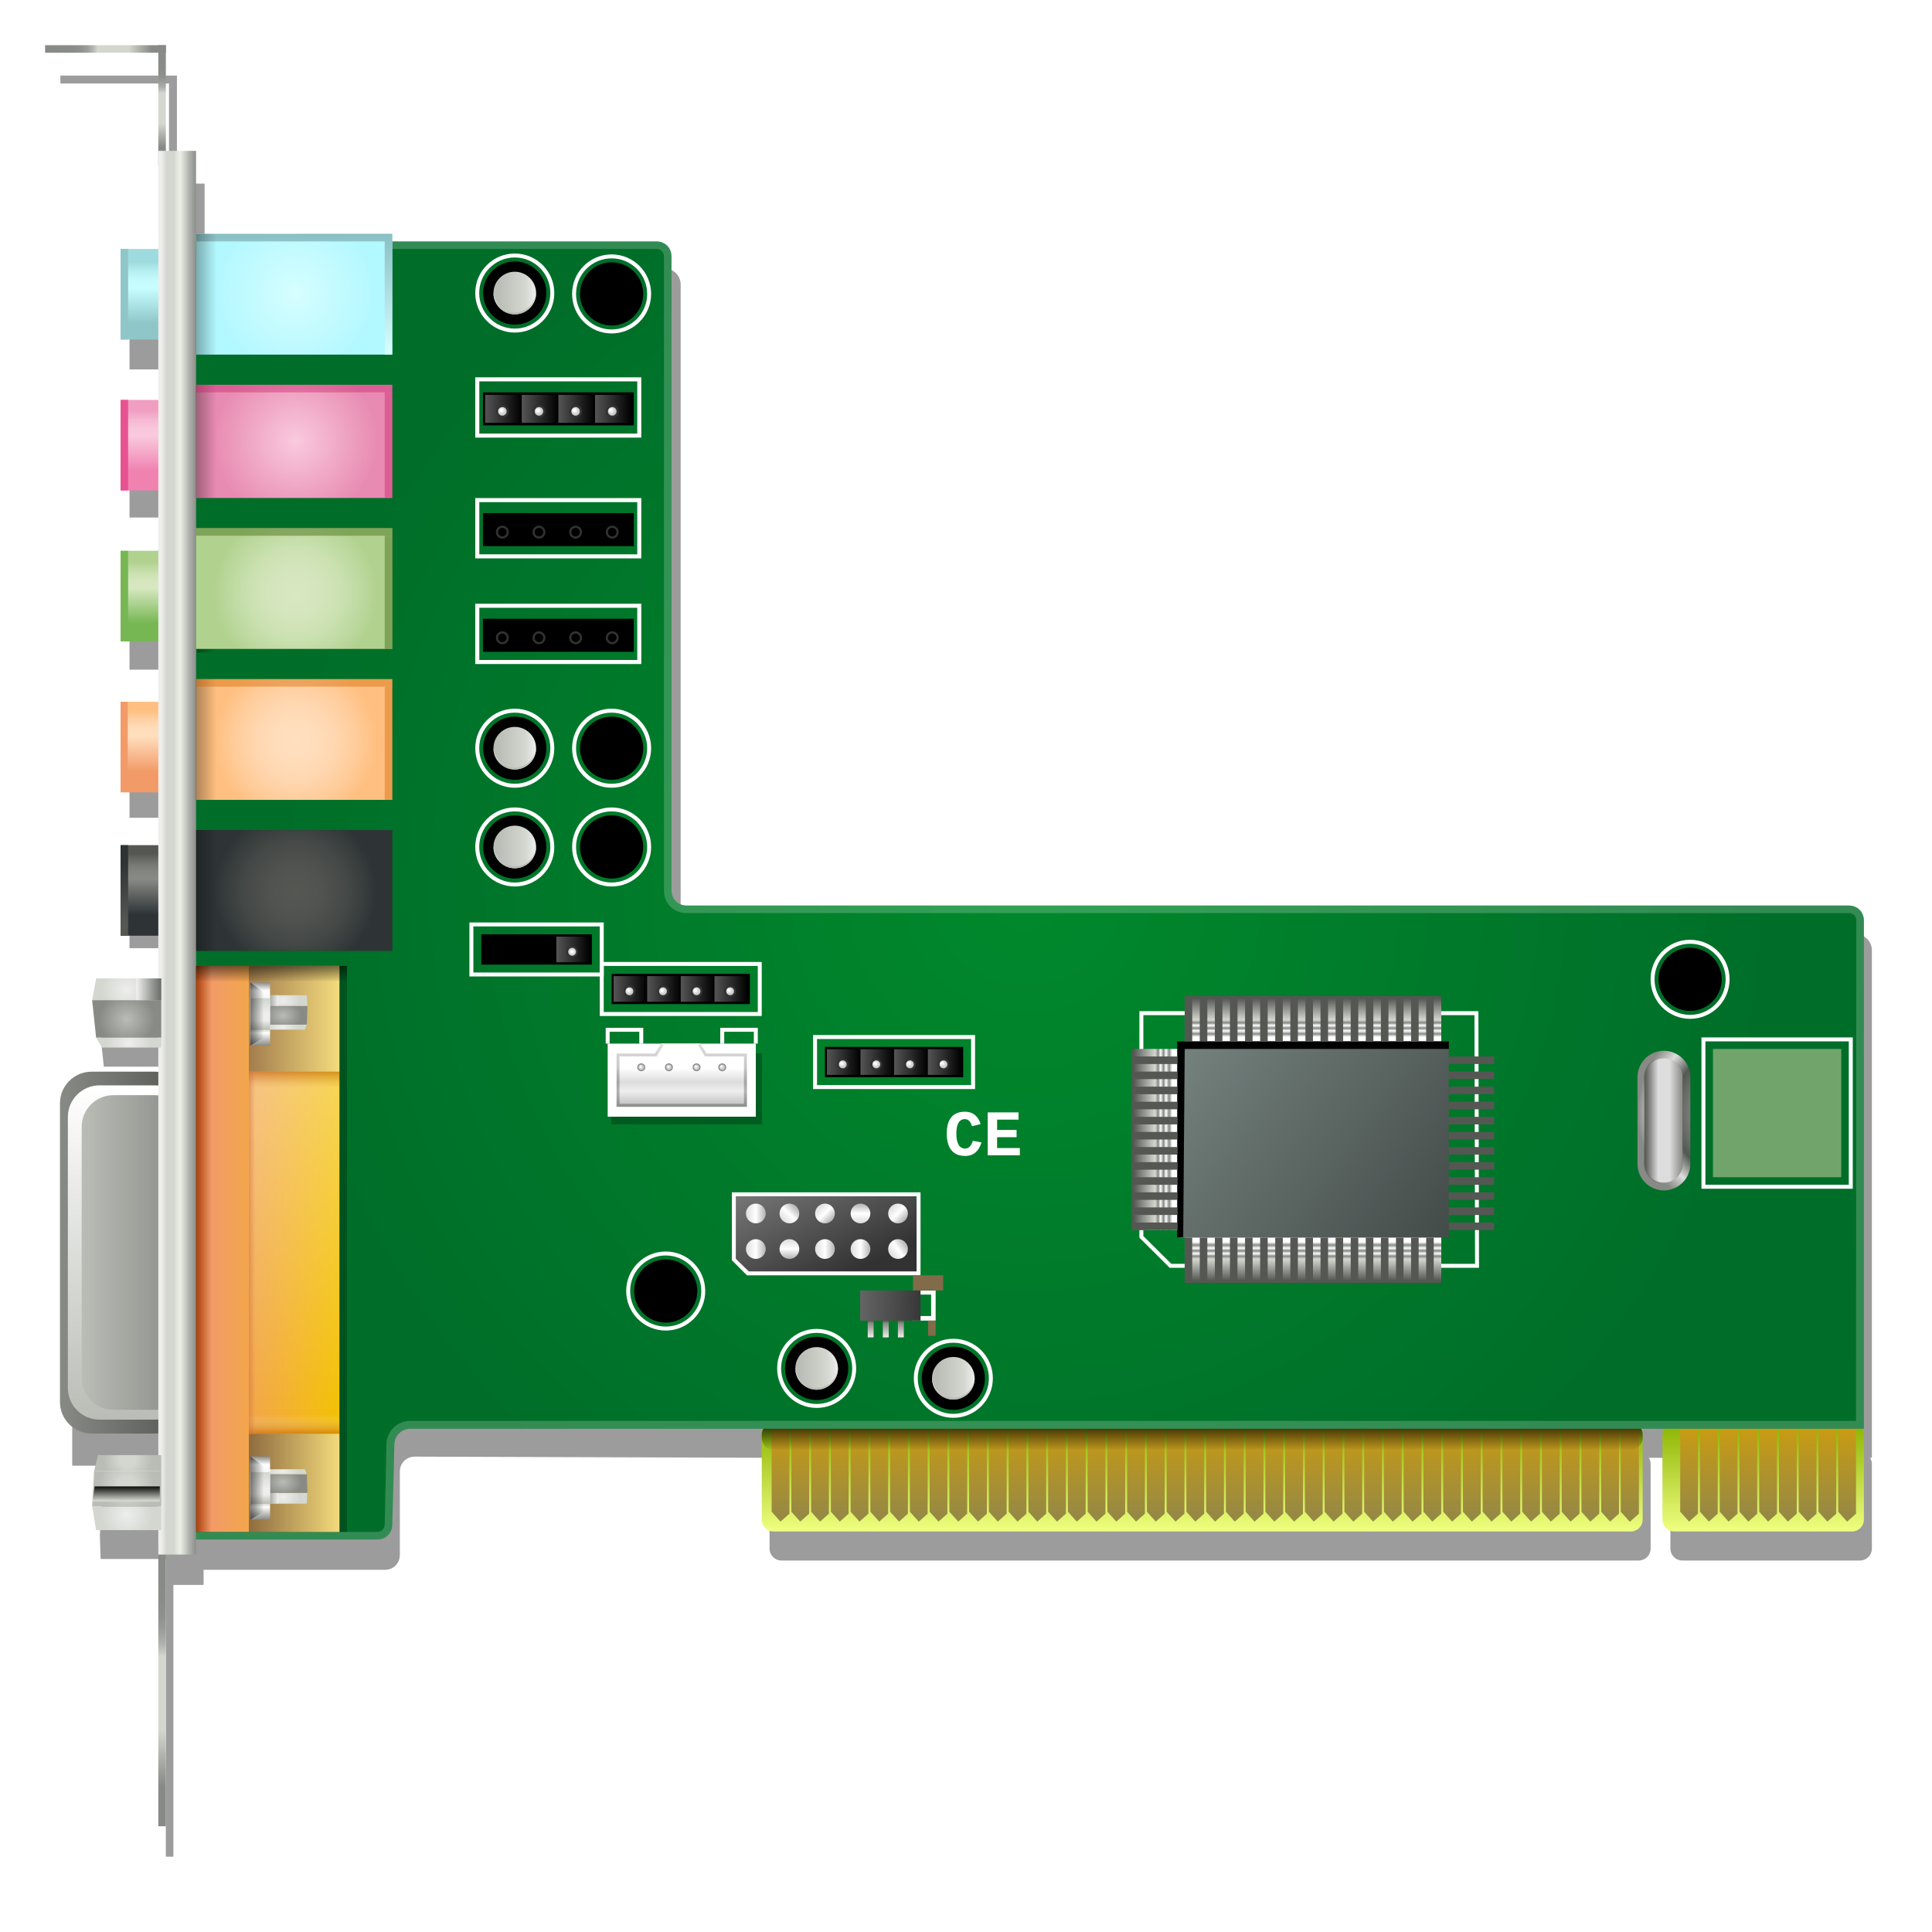 <svg height="256" width="256" xmlns="http://www.w3.org/2000/svg" xmlns:xlink="http://www.w3.org/1999/xlink">
  <defs>
    <filter id="filter9253" height="1.13" width="1.368" x="-.184" y="-.065">
      <feGaussianBlur stdDeviation=".602"/>
    </filter>
    <filter id="filter9249" height="1.128" width="1.386" x="-.193" y="-.064">
      <feGaussianBlur stdDeviation=".558"/>
    </filter>
    <linearGradient id="XMLID_365_" gradientUnits="userSpaceOnUse" x1="14.46" x2="14.46" y1="61.991" y2="60.944">
      <stop offset="0" stop-opacity="0"/>
      <stop offset="1"/>
    </linearGradient>
    <filter id="filter7824" height="1.358" width="1.135" x="-.068" y="-.179">
      <feGaussianBlur stdDeviation=".366"/>
    </filter>
    <filter id="filter7832" height="1.358" width="1.135" x="-.068" y="-.179">
      <feGaussianBlur stdDeviation=".366"/>
    </filter>
    <filter id="filter7028" height="1.3" width="1.141" x="-.071" y="-.15">
      <feGaussianBlur stdDeviation=".294"/>
    </filter>
    <linearGradient id="lg1">
      <stop offset="0" stop-color="#555"/>
      <stop offset="1"/>
    </linearGradient>
    <linearGradient id="XMLID_306_" gradientTransform="matrix(.945 0 0 .945 -0 7.508)" gradientUnits="userSpaceOnUse" x1="51.298" x2="53.522" xlink:href="#lg1" y1="67.27" y2="67.27"/>
    <linearGradient id="XMLID_307_" gradientTransform="matrix(.945 0 0 .945 -0 7.508)" gradientUnits="userSpaceOnUse" x1="57.972" x2="60.196" xlink:href="#lg1" y1="67.27" y2="67.27"/>
    <linearGradient id="XMLID_308_" gradientTransform="matrix(.945 0 0 .945 -0 7.508)" gradientUnits="userSpaceOnUse" x1="53.522" x2="55.747" xlink:href="#lg1" y1="67.27" y2="67.27"/>
    <linearGradient id="XMLID_309_" gradientTransform="matrix(.945 0 0 .945 -0 7.508)" gradientUnits="userSpaceOnUse" x1="55.747" x2="57.972" xlink:href="#lg1" y1="67.27" y2="67.27"/>
    <linearGradient id="lg2">
      <stop offset=".2" stop-color="#fff"/>
      <stop offset=".468" stop-color="#ddd"/>
      <stop offset=".941" stop-color="#bbb"/>
    </linearGradient>
    <radialGradient id="XMLID_310_" cx="52.345" cy="67.422" fx="52.256" fy="67.333" gradientUnits="userSpaceOnUse" r=".327" xlink:href="#lg2"/>
    <radialGradient id="XMLID_311_" cx="54.569" cy="67.422" fx="54.482" fy="67.345" gradientUnits="userSpaceOnUse" r=".327" xlink:href="#lg2"/>
    <radialGradient id="XMLID_312_" cx="56.794" cy="67.422" fx="56.695" fy="67.333" gradientUnits="userSpaceOnUse" r=".327" xlink:href="#lg2"/>
    <radialGradient id="XMLID_313_" cx="59.019" cy="67.422" fx="58.888" fy="67.313" gradientUnits="userSpaceOnUse" r=".327" xlink:href="#lg2"/>
    <linearGradient id="XMLID_323_" gradientUnits="userSpaceOnUse" x1="83.621" x2="83.621" y1="65.917" y2="63.038">
      <stop offset=".106" stop-color="#fff"/>
      <stop offset=".177" stop-color="#888a85"/>
      <stop offset=".248" stop-color="#fff"/>
      <stop offset=".308" stop-color="#888a85"/>
      <stop offset=".373" stop-color="#fff"/>
      <stop offset=".432" stop-color="#888a85"/>
      <stop offset=".497" stop-color="#d3d7cf"/>
      <stop offset="1" stop-color="#555753"/>
    </linearGradient>
    <filter id="filter7036" height="1.239" width="1.172" x="-.086" y="-.119">
      <feGaussianBlur stdDeviation=".646"/>
    </filter>
    <filter id="filter6563" height="1.144" width="1.072" x="-.036" y="-.072">
      <feGaussianBlur stdDeviation=".45"/>
    </filter>
    <filter id="AI_Sfocatura_2" height="3.14" width="4.667" x="-1.833" y="-1.07">
      <feGaussianBlur stdDeviation="2"/>
    </filter>
    <filter id="filter20700" height="1.126" width="1.405" x="-.203" y="-.063">
      <feGaussianBlur stdDeviation=".226"/>
    </filter>
    <filter id="filter7840" height="1.336" width="1.135" x="-.068" y="-.168">
      <feGaussianBlur stdDeviation=".366"/>
    </filter>
    <filter id="filter7856" height="1.336" width="1.14" x="-.07" y="-.168">
      <feGaussianBlur stdDeviation=".366"/>
    </filter>
    <filter id="filter7864" height="1.122" width="1.48" x="-.24" y="-.061">
      <feGaussianBlur stdDeviation=".95"/>
    </filter>
    <linearGradient id="linearGradient16407" gradientTransform="matrix(.2 0 0 2 -607.606 85.49)" gradientUnits="userSpaceOnUse" spreadMethod="pad" x1="2894.531" x2="2907.609" xlink:href="#XMLID_365_" y1="16.32" y2="16.32"/>
    <radialGradient id="radialGradient16410" cx="39.167" cy="78.611" gradientUnits="userSpaceOnUse" r="10.792">
      <stop offset="0" stop-color="#d8e8c2"/>
      <stop offset=".271" stop-color="#d5e6be"/>
      <stop offset=".563" stop-color="#cbe1b1"/>
      <stop offset=".863" stop-color="#bad79b"/>
      <stop offset="1" stop-color="#b1d28f"/>
    </radialGradient>
    <linearGradient id="linearGradient16413" gradientTransform="matrix(.2 0 0 2 -607.606 45.97)" gradientUnits="userSpaceOnUse" spreadMethod="pad" x1="2894.531" x2="2907.609" xlink:href="#XMLID_365_" y1="16.32" y2="16.32"/>
    <linearGradient id="linearGradient16416" gradientTransform="matrix(.2 0 0 2 -607.606 65.598)" gradientUnits="userSpaceOnUse" spreadMethod="pad" x1="2894.531" x2="2907.609" xlink:href="#XMLID_365_" y1="16.32" y2="16.32"/>
    <linearGradient id="linearGradient16419" gradientTransform="matrix(.2 0 0 2 -607.606 25.816)" gradientUnits="userSpaceOnUse" spreadMethod="pad" x1="2894.531" x2="2907.609" xlink:href="#XMLID_365_" y1="16.32" y2="16.32"/>
    <linearGradient id="lg3">
      <stop offset="0" stop-color="#babdb6"/>
      <stop offset=".296" stop-color="#eeeeec"/>
      <stop offset=".503" stop-color="#eeeeec"/>
      <stop offset="1" stop-color="#d3d7cf"/>
    </linearGradient>
    <linearGradient id="linearGradient16422" gradientUnits="userSpaceOnUse" x1="34.466" x2="34.466" xlink:href="#lg3" y1="199.266" y2="195.079"/>
    <linearGradient id="lg4">
      <stop offset="0" stop-color="#888a85"/>
      <stop offset=".201" stop-color="#fff"/>
      <stop offset=".22" stop-color="#edefeb"/>
      <stop offset=".242" stop-color="#dee1db"/>
      <stop offset=".267" stop-color="#d6d9d2"/>
      <stop offset=".302" stop-color="#d3d7cf"/>
      <stop offset=".87" stop-color="#fff"/>
      <stop offset="1" stop-color="#888a85"/>
    </linearGradient>
    <linearGradient id="linearGradient16425" gradientUnits="userSpaceOnUse" x1="34.466" x2="34.466" xlink:href="#lg4" y1="201.36" y2="192.985"/>
    <linearGradient id="linearGradient16428" gradientUnits="userSpaceOnUse" x1="34.466" x2="34.466" xlink:href="#lg3" y1="136.452" y2="132.264"/>
    <linearGradient id="linearGradient16431" gradientUnits="userSpaceOnUse" x1="34.466" x2="34.466" xlink:href="#lg4" y1="138.545" y2="130.17"/>
    <linearGradient id="linearGradient16531" gradientTransform="matrix(2.4 0 0 1.993 130.764 3.143)" gradientUnits="userSpaceOnUse" x1="-45.58" x2="-43.617" y1="55.333" y2="55.333">
      <stop offset="0" stop-color="#eeeeec"/>
      <stop offset=".15" stop-color="#d3d7cf"/>
      <stop offset=".35" stop-color="#d3d7cf"/>
      <stop offset=".527" stop-color="#ebf0e7"/>
      <stop offset=".8" stop-color="#adb0aa"/>
      <stop offset="1" stop-color="#888a85"/>
    </linearGradient>
    <linearGradient id="lg5">
      <stop offset=".15" stop-color="#888a85"/>
      <stop offset=".35" stop-color="#d3d7cf"/>
      <stop offset=".615" stop-color="#d3d7cf"/>
      <stop offset=".635" stop-color="#c2c5be"/>
      <stop offset=".667" stop-color="#acafa9"/>
      <stop offset=".705" stop-color="#9c9e99"/>
      <stop offset=".752" stop-color="#90938d"/>
      <stop offset=".818" stop-color="#8a8c87"/>
      <stop offset="1" stop-color="#888a85"/>
    </linearGradient>
    <linearGradient id="linearGradient16534" gradientTransform="matrix(0 -2.4 1.993 0 88.931 -1510.6)" gradientUnits="userSpaceOnUse" x1="-632.212" x2="-632.212" xlink:href="#lg5" y1="-33.373" y2="-41.121"/>
    <linearGradient id="linearGradient16537" gradientUnits="userSpaceOnUse" x1="21.894" x2="21.894" xlink:href="#lg5" y1="21.817" y2="6.376"/>
    <linearGradient id="linearGradient16540" gradientUnits="userSpaceOnUse" x1="21.894" x2="21.894" xlink:href="#lg5" y1="242.188" y2="205.286"/>
    <linearGradient id="linearGradient16596" gradientTransform="matrix(.2 0 0 2 -607.606 6.188)" gradientUnits="userSpaceOnUse" spreadMethod="pad" x1="2894.531" x2="2907.609" xlink:href="#XMLID_365_" y1="16.32" y2="16.32"/>
    <radialGradient id="radialGradient16599" cx="39.167" cy="118.131" gradientUnits="userSpaceOnUse" r="10.792">
      <stop offset="0" stop-color="#555753"/>
      <stop offset=".313" stop-color="#515350"/>
      <stop offset=".649" stop-color="#444846"/>
      <stop offset=".995" stop-color="#2e3436"/>
      <stop offset="1" stop-color="#2e3436"/>
    </radialGradient>
    <radialGradient id="radialGradient16602" cx="39.167" cy="98.241" gradientUnits="userSpaceOnUse" r="10.792">
      <stop offset="0" stop-color="#ffdfbf"/>
      <stop offset=".242" stop-color="#fdb"/>
      <stop offset=".503" stop-color="#ffd6ae"/>
      <stop offset=".772" stop-color="#ffcb98"/>
      <stop offset="1" stop-color="#ffbf80"/>
    </radialGradient>
    <radialGradient id="radialGradient16605" cx="39.167" cy="58.459" gradientUnits="userSpaceOnUse" r="10.792">
      <stop offset="0" stop-color="#f9cade"/>
      <stop offset="1" stop-color="#e88bb2"/>
    </radialGradient>
    <radialGradient id="radialGradient16609" cx="39.167" cy="38.829" gradientUnits="userSpaceOnUse" r="10.792">
      <stop offset="0" stop-color="#d6feff"/>
      <stop offset="1" stop-color="#b2f8ff"/>
    </radialGradient>
    <radialGradient id="radialGradient16637" cx="230.475" cy="147.482" gradientUnits="userSpaceOnUse" r="13.498">
      <stop offset="0" stop-color="#ddd"/>
      <stop offset=".657" stop-color="#555753"/>
      <stop offset=".84" stop-color="#ddd"/>
      <stop offset="1" stop-color="#888a85"/>
    </radialGradient>
    <linearGradient id="linearGradient16906" gradientUnits="userSpaceOnUse" x1="73.715" x2="78.164" xlink:href="#lg1" y1="125.807" y2="125.807"/>
    <linearGradient id="linearGradient16916" gradientTransform="matrix(2 0 0 2 6.976 6.188)" gradientUnits="userSpaceOnUse" x1="55.747" x2="57.972" xlink:href="#XMLID_309_" y1="67.27" y2="67.27"/>
    <linearGradient id="linearGradient16919" gradientTransform="matrix(2 0 0 2 6.976 6.188)" gradientUnits="userSpaceOnUse" x1="53.522" x2="55.747" xlink:href="#XMLID_308_" y1="67.27" y2="67.27"/>
    <linearGradient id="linearGradient16922" gradientTransform="matrix(2 0 0 2 6.976 6.188)" gradientUnits="userSpaceOnUse" x1="57.972" x2="60.196" xlink:href="#XMLID_307_" y1="67.27" y2="67.27"/>
    <linearGradient id="linearGradient16925" gradientTransform="matrix(2 0 0 2 6.976 6.188)" gradientUnits="userSpaceOnUse" x1="51.298" x2="53.522" xlink:href="#XMLID_306_" y1="67.27" y2="67.27"/>
    <linearGradient id="linearGradient16936" gradientUnits="userSpaceOnUse" x1="90.204" x2="94.653" xlink:href="#lg1" y1="131.042" y2="131.042"/>
    <linearGradient id="linearGradient16939" gradientUnits="userSpaceOnUse" x1="85.754" x2="90.204" xlink:href="#lg1" y1="131.042" y2="131.042"/>
    <linearGradient id="linearGradient16942" gradientUnits="userSpaceOnUse" x1="94.653" x2="99.103" xlink:href="#lg1" y1="131.042" y2="131.042"/>
    <linearGradient id="linearGradient16945" gradientUnits="userSpaceOnUse" x1="81.305" x2="85.754" xlink:href="#lg1" y1="131.042" y2="131.042"/>
    <radialGradient id="radialGradient17012" cx="136.005" cy="117.739" gradientUnits="userSpaceOnUse" r="99.263">
      <stop offset="0" stop-color="#00892c"/>
      <stop offset="1" stop-color="#006e29"/>
    </radialGradient>
    <linearGradient id="linearGradient17536" gradientUnits="userSpaceOnUse" x1="13.998" x2="13.095" xlink:href="#XMLID_365_" y1="95.492" y2="95.492"/>
    <linearGradient id="linearGradient17538" gradientUnits="userSpaceOnUse" x1="13.998" x2="13.095" xlink:href="#XMLID_365_" y1="64.085" y2="64.085"/>
    <linearGradient id="lg6">
      <stop offset="0" stop-color="#eeeeec"/>
      <stop offset="1" stop-color="#d3d7cf"/>
    </linearGradient>
    <radialGradient id="radialGradient17540" cx="-546.172" cy="727.677" gradientTransform="matrix(-1.01 0 0 -.735 -536.367 630.927)" gradientUnits="userSpaceOnUse" r="1.108" xlink:href="#lg6"/>
    <linearGradient id="lg7">
      <stop offset="0" stop-color="#babdb6"/>
      <stop offset="1" stop-color="#888a85"/>
    </linearGradient>
    <radialGradient id="radialGradient17542" cx="-546.172" cy="729.006" gradientTransform="matrix(-1.01 0 0 -.735 -536.367 630.927)" gradientUnits="userSpaceOnUse" r="1.21" xlink:href="#lg7"/>
    <radialGradient id="radialGradient17544" cx="-546.151" cy="730.068" gradientTransform="matrix(-1.01 0 0 -.735 -536.367 630.927)" gradientUnits="userSpaceOnUse" r="1.051" xlink:href="#lg6"/>
    <linearGradient id="lg8">
      <stop offset="0" stop-color="#fff"/>
      <stop offset="1"/>
    </linearGradient>
    <linearGradient id="linearGradient17546" gradientTransform="matrix(-1 0 -0 -1 -533 649.914)" gradientUnits="userSpaceOnUse" x1="-547.96" x2="-546.871" xlink:href="#lg8" y1="553.744" y2="553.744"/>
    <radialGradient id="radialGradient17548" cx="-546.172" cy="48.597" gradientTransform="matrix(-1.01 0 0 .735 -536.367 27.487)" gradientUnits="userSpaceOnUse" r="1.108" xlink:href="#lg6"/>
    <radialGradient id="radialGradient17550" cx="-546.172" cy="49.926" gradientTransform="matrix(-1.01 0 0 .735 -536.367 27.487)" gradientUnits="userSpaceOnUse" r="1.21" xlink:href="#lg7"/>
    <radialGradient id="radialGradient17552" cx="-546.151" cy="50.989" gradientTransform="matrix(-1.01 0 0 .735 -536.367 27.487)" gradientUnits="userSpaceOnUse" r="1.051" xlink:href="#lg6"/>
    <linearGradient id="linearGradient17554" gradientTransform="matrix(-1 0 0 1 -533 8.5)" gradientUnits="userSpaceOnUse" x1="-547.96" x2="-546.871" xlink:href="#lg8" y1="54.7" y2="54.7"/>
    <linearGradient id="linearGradient17556" gradientUnits="userSpaceOnUse" x1="9.553" x2="19.368" y1="79.789" y2="79.789">
      <stop offset="0" stop-color="#ac4311"/>
      <stop offset=".1" stop-color="#f29b68"/>
      <stop offset="1" stop-color="#f3c300"/>
    </linearGradient>
    <linearGradient id="linearGradient17558" gradientUnits="userSpaceOnUse" x1="16.227" x2="16.227" y1="91.828" y2="67.749">
      <stop offset="0" stop-color="#bf5e00"/>
      <stop offset=".05" stop-color="#fff" stop-opacity="0"/>
      <stop offset=".95" stop-color="#fff" stop-opacity=".639"/>
      <stop offset="1" stop-color="#ac4311"/>
    </linearGradient>
    <linearGradient id="linearGradient17560" gradientTransform="matrix(1 0 0 -.283 0 387.418)" gradientUnits="userSpaceOnUse" x1="13.086" x2="19.368" y1="1033.926" y2="1033.926">
      <stop offset="0" stop-color="#2e3436"/>
      <stop offset="1" stop-color="#fff"/>
    </linearGradient>
    <linearGradient id="linearGradient17562" gradientTransform="matrix(1 0 0 -.339 0 157.863)" gradientUnits="userSpaceOnUse" x1="13.086" x2="19.368" y1="275.697" y2="275.697">
      <stop offset="0" stop-color="#555753"/>
      <stop offset="1" stop-color="#fff"/>
    </linearGradient>
    <linearGradient id="linearGradient17564" gradientUnits="userSpaceOnUse" x1="14.46" x2="14.46" xlink:href="#XMLID_365_" y1="61.991" y2="60.944"/>
    <radialGradient id="radialGradient17566" cx="1.525" cy="62.297" gradientTransform="matrix(1.01 0 0 .971 3.367 1.984)" gradientUnits="userSpaceOnUse" r="1.687" xlink:href="#lg6"/>
    <radialGradient id="radialGradient17568" cx="1.525" cy="64.318" gradientTransform="matrix(1.01 0 0 .971 3.367 1.984)" gradientUnits="userSpaceOnUse" r="1.841" xlink:href="#lg7"/>
    <radialGradient id="radialGradient17570" cx="1.654" cy="65.938" gradientTransform="matrix(1.01 0 0 .971 3.367 1.984)" gradientUnits="userSpaceOnUse" r="1.53" xlink:href="#lg6"/>
    <linearGradient id="linearGradient17572" gradientUnits="userSpaceOnUse" x1="5.54" x2="7.197" xlink:href="#lg8" y1="62.449" y2="62.449"/>
    <radialGradient id="radialGradient17574" cx="1.525" cy="579.216" gradientTransform="matrix(1.01 0 0 -.971 3.367 659.685)" gradientUnits="userSpaceOnUse" r="1.702" xlink:href="#lg6"/>
    <linearGradient id="lg9">
      <stop offset=".314" stop-color="#d3d7cf"/>
      <stop offset="1" stop-color="#babdb6"/>
    </linearGradient>
    <radialGradient id="radialGradient17576" cx="1.525" cy="581.238" gradientTransform="matrix(1.01 0 0 -.971 3.367 659.685)" gradientUnits="userSpaceOnUse" r="1.818" xlink:href="#lg9"/>
    <linearGradient id="linearGradient17578" gradientTransform="matrix(1.01 0 0 -.575 3.367 522.113)" gradientUnits="userSpaceOnUse" x1="1.589" x2="1.589" y1="743.794" y2="741.365">
      <stop offset="0" stop-color="#d3d7cf"/>
      <stop offset="1"/>
    </linearGradient>
    <radialGradient id="radialGradient17580" cx="1.59" cy="582.99" gradientTransform="matrix(1.01 0 0 -.971 3.367 659.685)" gradientUnits="userSpaceOnUse" r="1.603" xlink:href="#lg9"/>
    <linearGradient id="linearGradient17582" gradientTransform="matrix(1.111 0 0 1.048 38.465 14.611)" gradientUnits="userSpaceOnUse" x1="-29.319" x2="-29.319" y1="41.213" y2="35.717">
      <stop offset=".201" stop-color="#2e3436"/>
      <stop offset=".61" stop-color="#888a85"/>
      <stop offset=".688" stop-color="#848681"/>
      <stop offset=".773" stop-color="#777974"/>
      <stop offset=".86" stop-color="#61635f"/>
      <stop offset=".9" stop-color="#555753"/>
    </linearGradient>
    <linearGradient id="linearGradient17584" gradientTransform="matrix(1.111 0 0 1.048 38.465 14.611)" gradientUnits="userSpaceOnUse" x1="-30.379" x2="-30.379" y1="35.717" y2="41.213">
      <stop offset=".201" stop-color="#2e3436"/>
      <stop offset=".9" stop-color="#555753"/>
    </linearGradient>
    <linearGradient id="linearGradient17586" gradientTransform="matrix(1.111 0 0 1.048 38.465 14.611)" gradientUnits="userSpaceOnUse" x1="-29.319" x2="-29.319" y1="32.972" y2="27.476">
      <stop offset=".201" stop-color="#f29b68"/>
      <stop offset=".61" stop-color="#ffdfbf"/>
      <stop offset=".68" stop-color="#fdb"/>
      <stop offset=".756" stop-color="#ffd6ae"/>
      <stop offset=".834" stop-color="#ffcb98"/>
      <stop offset=".9" stop-color="#ffbf80"/>
    </linearGradient>
    <linearGradient id="linearGradient17588" gradientTransform="matrix(1.111 0 0 1.048 38.465 14.611)" gradientUnits="userSpaceOnUse" x1="-29.319" x2="-29.319" y1="23.608" y2="18.112">
      <stop offset=".201" stop-color="#77b753"/>
      <stop offset=".61" stop-color="#d8e8c2"/>
      <stop offset=".688" stop-color="#d5e6be"/>
      <stop offset=".773" stop-color="#cbe1b1"/>
      <stop offset=".86" stop-color="#bad79b"/>
      <stop offset=".9" stop-color="#b1d28f"/>
    </linearGradient>
    <linearGradient id="linearGradient17590" gradientTransform="matrix(1.111 0 0 1.048 38.465 14.611)" gradientUnits="userSpaceOnUse" x1="-29.319" x2="-29.319" y1="13.994" y2="8.498">
      <stop offset=".201" stop-color="#f082b0"/>
      <stop offset=".61" stop-color="#f9cade"/>
      <stop offset=".695" stop-color="#f8c6db"/>
      <stop offset=".786" stop-color="#f5b9d3"/>
      <stop offset=".881" stop-color="#f1a3c5"/>
      <stop offset=".9" stop-color="#f09ec1"/>
    </linearGradient>
    <linearGradient id="linearGradient17592" gradientTransform="matrix(1.111 0 0 1.048 38.465 14.611)" gradientUnits="userSpaceOnUse" x1="-29.319" x2="-29.319" y1="4.63" y2="-.867">
      <stop offset=".201" stop-color="#8fc7c9"/>
      <stop offset=".61" stop-color="#c8feff"/>
      <stop offset=".697" stop-color="#c4fafc"/>
      <stop offset=".791" stop-color="#b7f0f1"/>
      <stop offset=".887" stop-color="#a1dee1"/>
      <stop offset=".9" stop-color="#9edbde"/>
    </linearGradient>
    <linearGradient id="linearGradient17594" gradientUnits="userSpaceOnUse" x1="39.168" x2="39.168" y1="46.681" y2="30.977">
      <stop offset="0" stop-color="#d6feff"/>
      <stop offset="1" stop-color="#89bfc4"/>
    </linearGradient>
    <linearGradient id="linearGradient17596" gradientUnits="userSpaceOnUse" x1="108.092" x2="105.475" y1="70.89" y2="70.89">
      <stop offset="0" stop-color="#888a85"/>
      <stop offset=".34" stop-color="#ddd"/>
      <stop offset=".5" stop-color="#ddd"/>
      <stop offset=".645" stop-color="#ddd"/>
      <stop offset="1" stop-color="#555753"/>
    </linearGradient>
    <linearGradient id="linearGradient17600" gradientUnits="userSpaceOnUse" x1="41.679" x2="41.679" y1="70.432" y2="65.945">
      <stop offset=".5"/>
      <stop offset="1" stop-color="#888"/>
    </linearGradient>
    <radialGradient id="radialGradient17628" cx="75.809" cy="126.114" gradientUnits="userSpaceOnUse" r=".654" xlink:href="#lg2"/>
    <radialGradient id="radialGradient17630" cx="125.013" cy="141.032" fx="124.751" fy="140.814" gradientUnits="userSpaceOnUse" r=".654" xlink:href="#XMLID_313_"/>
    <radialGradient id="radialGradient17632" cx="120.564" cy="141.032" fx="120.366" fy="140.854" gradientUnits="userSpaceOnUse" r=".654" xlink:href="#XMLID_312_"/>
    <radialGradient id="radialGradient17634" cx="116.115" cy="141.032" fx="115.94" fy="140.879" gradientUnits="userSpaceOnUse" r=".654" xlink:href="#XMLID_311_"/>
    <radialGradient id="radialGradient17636" cx="111.665" cy="141.032" fx="111.489" fy="140.854" gradientUnits="userSpaceOnUse" r=".654" xlink:href="#XMLID_310_"/>
    <radialGradient id="radialGradient17638" cx="96.747" cy="131.348" fx="96.486" fy="131.13" gradientUnits="userSpaceOnUse" r=".654" xlink:href="#lg2"/>
    <radialGradient id="radialGradient17640" cx="92.297" cy="131.348" fx="92.1" fy="131.171" gradientUnits="userSpaceOnUse" r=".654" xlink:href="#lg2"/>
    <radialGradient id="radialGradient17642" cx="87.848" cy="131.348" fx="87.673" fy="131.195" gradientUnits="userSpaceOnUse" r=".654" xlink:href="#lg2"/>
    <radialGradient id="radialGradient17644" cx="83.399" cy="131.348" fx="83.222" fy="131.171" gradientUnits="userSpaceOnUse" r=".654" xlink:href="#lg2"/>
    <radialGradient id="radialGradient17646" cx="44.362" cy="67.618" fx="44.285" fy="67.541" gradientUnits="userSpaceOnUse" r=".196" xlink:href="#lg2"/>
    <radialGradient id="radialGradient17648" cx="42.661" cy="67.618" fx="42.594" fy="67.552" gradientUnits="userSpaceOnUse" r=".196" xlink:href="#lg2"/>
    <radialGradient id="radialGradient17650" cx="40.829" cy="67.618" fx="40.78" fy="67.563" gradientUnits="userSpaceOnUse" r=".196" xlink:href="#lg2"/>
    <radialGradient id="radialGradient17652" cx="38.997" cy="67.618" fx="38.932" fy="67.563" gradientUnits="userSpaceOnUse" r=".196" xlink:href="#lg2"/>
    <linearGradient id="lg10">
      <stop offset="0" stop-color="#ddd"/>
      <stop offset=".5" stop-color="#fff"/>
      <stop offset=".941" stop-color="#bbb"/>
    </linearGradient>
    <linearGradient id="linearGradient17654" gradientUnits="userSpaceOnUse" x1="117.922" x2="120.066" xlink:href="#lg10" y1="166.252" y2="164.751"/>
    <linearGradient id="linearGradient17656" gradientUnits="userSpaceOnUse" x1="112.712" x2="115.33" xlink:href="#lg10" y1="165.502" y2="165.502"/>
    <linearGradient id="linearGradient17658" gradientUnits="userSpaceOnUse" x1="108.001" x2="110.619" xlink:href="#lg10" y1="165.502" y2="165.502"/>
    <linearGradient id="linearGradient17660" gradientTransform="matrix(0 2 -2 0 402.976 446.189)" gradientUnits="userSpaceOnUse" x1="-140.998" x2="-139.689" xlink:href="#lg10" y1="149.189" y2="149.189"/>
    <linearGradient id="linearGradient17662" gradientUnits="userSpaceOnUse" x1="98.841" x2="101.458" xlink:href="#lg10" y1="165.502" y2="165.502"/>
    <linearGradient id="linearGradient17664" gradientTransform="matrix(1.414 1.414 -1.414 1.414 302.864 55.627)" gradientUnits="userSpaceOnUse" x1="-28.481" x2="-27.173" xlink:href="#lg10" y1="102.19" y2="102.19"/>
    <linearGradient id="linearGradient17666" gradientTransform="matrix(0 -2 2 0 -325.024 438.188)" gradientUnits="userSpaceOnUse" x1="138.044" x2="139.352" xlink:href="#lg10" y1="219.523" y2="219.523"/>
    <linearGradient id="linearGradient17668" gradientTransform="matrix(1.414 1.414 -1.414 1.414 281.193 107.955)" gradientUnits="userSpaceOnUse" x1="-42.744" x2="-41.436" xlink:href="#lg10" y1="79.451" y2="79.451"/>
    <linearGradient id="linearGradient17670" gradientUnits="userSpaceOnUse" x1="41.679" x2="41.679" y1="70.235" y2="66.048">
      <stop offset="0" stop-color="#bbb"/>
      <stop offset=".243" stop-color="#eee"/>
      <stop offset=".397" stop-color="#ddd"/>
      <stop offset=".615" stop-color="#fff"/>
    </linearGradient>
    <linearGradient id="linearGradient17672" gradientTransform="matrix(1.414 -1.414 1.414 1.414 -269.804 102.517)" gradientUnits="userSpaceOnUse" x1="111.114" x2="112.423" xlink:href="#lg10" y1="152.977" y2="152.977"/>
    <linearGradient id="linearGradient17674" gradientUnits="userSpaceOnUse" x1="98.841" x2="101.458" xlink:href="#lg10" y1="160.792" y2="160.792"/>
    <linearGradient id="lg11">
      <stop offset="0" stop-color="#323232"/>
      <stop offset="1" stop-color="#888"/>
    </linearGradient>
    <linearGradient id="linearGradient17676" gradientUnits="userSpaceOnUse" x1="52.738" x2="48.411" xlink:href="#lg11" y1="81.329" y2="72.391"/>
    <linearGradient id="linearGradient17678" gradientUnits="userSpaceOnUse" x1="165.976" x2="165.976" xlink:href="#XMLID_365_" y1="192.188" y2="188.536"/>
    <linearGradient id="lg12">
      <stop offset="0" stop-color="#f0ff80"/>
      <stop offset="1" stop-color="#8bb300"/>
    </linearGradient>
    <linearGradient id="linearGradient17796" gradientUnits="userSpaceOnUse" x1="233.628" x2="233.628" xlink:href="#lg12" y1="202.93" y2="188.536"/>
    <linearGradient id="linearGradient17798" gradientUnits="userSpaceOnUse" x1="159.298" x2="159.298" xlink:href="#lg12" y1="202.93" y2="188.536"/>
    <linearGradient id="linearGradient17800" gradientTransform="matrix(2 0 0 1.991 6.376 6.581)" gradientUnits="userSpaceOnUse" x1=".785" x2="9.16" y1="80.051" y2="80.051">
      <stop offset="0" stop-color="#888a85"/>
      <stop offset="1" stop-color="#555753"/>
    </linearGradient>
    <linearGradient id="linearGradient17802" gradientUnits="userSpaceOnUse" x1="5.234" x2="5.234" y1="91.174" y2="68.927">
      <stop offset="0" stop-color="#babdb6"/>
      <stop offset="1" stop-color="#fff"/>
    </linearGradient>
    <linearGradient id="linearGradient17804" gradientUnits="userSpaceOnUse" x1="2.225" x2="9.16" xlink:href="#lg7" y1="80.051" y2="80.051"/>
    <linearGradient id="lg13">
      <stop offset=".106" stop-color="#babdb6"/>
      <stop offset=".74" stop-color="#d3d7cf"/>
      <stop offset="1" stop-color="#eee"/>
    </linearGradient>
    <linearGradient id="linearGradient17872" gradientTransform="matrix(.131 0 0 -.131 31.265 18.939)" gradientUnits="userSpaceOnUse" x1="-10.79" x2="10.789" xlink:href="#lg13" y1="0" y2="0"/>
    <linearGradient id="linearGradient17874" gradientTransform="matrix(.131 0 0 -.131 31.265 18.939)" gradientUnits="userSpaceOnUse" x1="-0" x2="-0" xlink:href="#lg13" y1="-10.789" y2=".5"/>
    <linearGradient id="linearGradient17876" gradientUnits="userSpaceOnUse" x1="-15.001" x2="14.999" y1="6.5" y2="6.5">
      <stop offset=".106"/>
      <stop offset=".74" stop-color="#fff"/>
      <stop offset="1"/>
    </linearGradient>
    <linearGradient id="linearGradient18657" gradientUnits="userSpaceOnUse" x1="118.24" x2="118.24" y1="89.896" y2="97.405">
      <stop offset="0" stop-color="#ff9e11"/>
      <stop offset="1" stop-color="#755b32"/>
    </linearGradient>
    <linearGradient id="linearGradient18826" gradientUnits="userSpaceOnUse" x1="153.162" x2="195.299" y1="136.293" y2="166.654">
      <stop offset=".106" stop-color="#73807c"/>
      <stop offset="1" stop-color="#3f4644"/>
    </linearGradient>
    <linearGradient id="linearGradient18872" gradientTransform="matrix(1.985 0 0 1.989 8.088 6.898)" gradientUnits="userSpaceOnUse" x1="83.621" x2="83.621" xlink:href="#XMLID_323_" y1="65.917" y2="63.038"/>
    <linearGradient id="linearGradient18975" gradientTransform="matrix(1.985 0 0 1.989 8.088 -295.078)" gradientUnits="userSpaceOnUse" x1="83.621" x2="83.621" xlink:href="#XMLID_323_" y1="65.917" y2="63.038"/>
    <linearGradient id="linearGradient19035" gradientTransform="matrix(.993 0 0 .994 361.701 -895.195)" gradientUnits="userSpaceOnUse" x1="83.621" x2="83.621" xlink:href="#XMLID_323_" y1="65.917" y2="63.038"/>
    <filter id="filter19067" height="1.044" width="1.043" x="-.022" y="-.022">
      <feGaussianBlur stdDeviation="1.027"/>
    </filter>
    <linearGradient id="lg14">
      <stop offset="0" stop-color="#eeeeec"/>
      <stop offset=".846" stop-color="#888a85"/>
      <stop offset="1" stop-color="#555753"/>
    </linearGradient>
    <linearGradient id="linearGradient19102" gradientUnits="userSpaceOnUse" x1="115.369" x2="115.369" xlink:href="#lg14" y1="177.213" y2="174.988"/>
    <linearGradient id="linearGradient19105" gradientUnits="userSpaceOnUse" x1="119.368" x2="119.368" xlink:href="#lg14" y1="177.213" y2="174.988"/>
    <linearGradient id="linearGradient19108" gradientUnits="userSpaceOnUse" x1="117.369" x2="117.369" xlink:href="#lg14" y1="177.213" y2="174.988"/>
    <linearGradient id="linearGradient19111" gradientUnits="userSpaceOnUse" x1="122.995" x2="107.619" xlink:href="#lg11" y1="173.243" y2="172.785"/>
    <linearGradient id="linearGradient19126" gradientUnits="userSpaceOnUse" x1="13" x2="13.422" y1="79.9" y2="79.9">
      <stop offset="0" stop-color="#d0703e"/>
      <stop offset="1" stop-color="#d0703e" stop-opacity="0"/>
    </linearGradient>
    <linearGradient id="linearGradient19192" gradientTransform="matrix(2.181 0 0 2.181 -47.611 -76.553)" gradientUnits="userSpaceOnUse" x1="51.298" x2="53.522" xlink:href="#XMLID_306_" y1="67.27" y2="67.27"/>
    <linearGradient id="linearGradient19194" gradientTransform="matrix(2.181 0 0 2.181 -47.611 -76.553)" gradientUnits="userSpaceOnUse" x1="57.972" x2="60.196" xlink:href="#XMLID_307_" y1="67.27" y2="67.27"/>
    <linearGradient id="linearGradient19196" gradientTransform="matrix(2.181 0 0 2.181 -47.611 -76.553)" gradientUnits="userSpaceOnUse" x1="53.522" x2="55.747" xlink:href="#XMLID_308_" y1="67.27" y2="67.27"/>
    <linearGradient id="linearGradient19198" gradientTransform="matrix(2.181 0 0 2.181 -47.611 -76.553)" gradientUnits="userSpaceOnUse" x1="55.747" x2="57.972" xlink:href="#XMLID_309_" y1="67.27" y2="67.27"/>
    <radialGradient id="radialGradient19200" cx="66.565" cy="70.51" fx="66.372" fy="70.316" gradientUnits="userSpaceOnUse" r=".713" xlink:href="#XMLID_310_"/>
    <radialGradient id="radialGradient19202" cx="71.417" cy="70.51" fx="71.227" fy="70.343" gradientUnits="userSpaceOnUse" r=".713" xlink:href="#XMLID_311_"/>
    <radialGradient id="radialGradient19204" cx="76.27" cy="70.51" fx="76.054" fy="70.316" gradientUnits="userSpaceOnUse" r=".713" xlink:href="#XMLID_312_"/>
    <radialGradient id="radialGradient19206" cx="81.122" cy="70.51" fx="80.837" fy="70.272" gradientUnits="userSpaceOnUse" r=".713" xlink:href="#XMLID_313_"/>
    <linearGradient id="linearGradient19272" gradientTransform="matrix(2.181 0 0 2.181 -47.611 -92.553)" gradientUnits="userSpaceOnUse" x1="51.298" x2="53.522" xlink:href="#XMLID_306_" y1="67.27" y2="67.27"/>
    <linearGradient id="linearGradient19274" gradientTransform="matrix(2.181 0 0 2.181 -47.611 -92.553)" gradientUnits="userSpaceOnUse" x1="57.972" x2="60.196" xlink:href="#XMLID_307_" y1="67.27" y2="67.27"/>
    <linearGradient id="linearGradient19276" gradientTransform="matrix(2.181 0 0 2.181 -47.611 -92.553)" gradientUnits="userSpaceOnUse" x1="53.522" x2="55.747" xlink:href="#XMLID_308_" y1="67.27" y2="67.27"/>
    <linearGradient id="linearGradient19278" gradientTransform="matrix(2.181 0 0 2.181 -47.611 -92.553)" gradientUnits="userSpaceOnUse" x1="55.747" x2="57.972" xlink:href="#XMLID_309_" y1="67.27" y2="67.27"/>
    <radialGradient id="radialGradient19280" cx="66.565" cy="54.51" fx="66.372" fy="54.316" gradientUnits="userSpaceOnUse" r=".713" xlink:href="#XMLID_310_"/>
    <radialGradient id="radialGradient19282" cx="71.417" cy="54.51" fx="71.227" fy="54.343" gradientUnits="userSpaceOnUse" r=".713" xlink:href="#XMLID_311_"/>
    <radialGradient id="radialGradient19284" cx="76.27" cy="54.51" fx="76.054" fy="54.316" gradientUnits="userSpaceOnUse" r=".713" xlink:href="#XMLID_312_"/>
    <radialGradient id="radialGradient19286" cx="81.122" cy="54.51" fx="80.837" fy="54.272" gradientUnits="userSpaceOnUse" r=".713" xlink:href="#XMLID_313_"/>
    <linearGradient id="linearGradient19312" gradientTransform="matrix(2.181 0 0 2.181 -47.611 -62.553)" gradientUnits="userSpaceOnUse" x1="51.298" x2="53.522" xlink:href="#XMLID_306_" y1="67.27" y2="67.27"/>
    <linearGradient id="linearGradient19314" gradientTransform="matrix(2.181 0 0 2.181 -47.611 -62.553)" gradientUnits="userSpaceOnUse" x1="57.972" x2="60.196" xlink:href="#XMLID_307_" y1="67.27" y2="67.27"/>
    <linearGradient id="linearGradient19316" gradientTransform="matrix(2.181 0 0 2.181 -47.611 -62.553)" gradientUnits="userSpaceOnUse" x1="53.522" x2="55.747" xlink:href="#XMLID_308_" y1="67.27" y2="67.27"/>
    <linearGradient id="linearGradient19318" gradientTransform="matrix(2.181 0 0 2.181 -47.611 -62.553)" gradientUnits="userSpaceOnUse" x1="55.747" x2="57.972" xlink:href="#XMLID_309_" y1="67.27" y2="67.27"/>
    <radialGradient id="radialGradient19320" cx="66.565" cy="84.51" fx="66.372" fy="84.316" gradientUnits="userSpaceOnUse" r=".713" xlink:href="#XMLID_310_"/>
    <radialGradient id="radialGradient19322" cx="71.417" cy="84.51" fx="71.227" fy="84.343" gradientUnits="userSpaceOnUse" r=".713" xlink:href="#XMLID_311_"/>
    <radialGradient id="radialGradient19324" cx="76.27" cy="84.51" fx="76.054" fy="84.316" gradientUnits="userSpaceOnUse" r=".713" xlink:href="#XMLID_312_"/>
    <radialGradient id="radialGradient19326" cx="81.122" cy="84.51" fx="80.837" fy="84.272" gradientUnits="userSpaceOnUse" r=".713" xlink:href="#XMLID_313_"/>
    <clipPath id="clipPath2432">
      <g transform="matrix(.5 0 0 .5 28.256 28.903)">
        <polygon points="45.998 66.702 43.325 66.702 42.922 66.048 40.305 66.048 39.903 66.702 37.361 66.702 37.361 70.235 45.998 70.235" transform="matrix(2 0 0 2 -56.512 -57.806)"/>
      </g>
    </clipPath>
    <clipPath id="clipPath2456">
      <g transform="matrix(7.639 0 0 -7.639 -238.849 144.681)"/>
    </clipPath>
  </defs>
  <path d="m113.91 64.165c0-.544-.445-.99-.99-.99h-72.615c-.544 0-.99-.446-.99-.99v-39.71c0-.544-.445-.99-.99-.99h-16.452v-.372h-12.37v-4.948h-1.732v-6.768h-7.299v.494h6.803v12.459h-2.474v5.446h2.474v3.832h-2.474v5.445h2.474v4.08h-2.474v5.446h2.474v3.832h-2.474v5.446h2.474v2.719h-2.474v5.446h2.474v3.708h-4.082l-.248 1.36.248 2.35h4.082v2.226h-6.061v22.763h6.061v2.144h-4.206l-.124 2.226.05 1.473h4.082v18.639h.473v-17.016h1.891v-.945h11.344c.544 0 .945-.402.945-.945v-5.199c0-.544.401-.945.945-.945l22.322.073c-.066.111-.114.233-.114.372v5.319c0 .408.335.742.742.742h53.688c.408 0 .742-.335.742-.742v-5.319c0-.138-.048-.26-.114-.372h1.466c-.066.111-.114.233-.114.372v5.319c0 .408.335.742.742.742h11.133c.408 0 .742-.335.742-.742v-5.319c0-.138-.048-.26-.114-.372h.114zm-104.407-42.679v-.124h12.124v.124z" filter="url(#filter19067)" opacity=".623" transform="matrix(2.116 0 0 2.116 7 -9.872)"/>
  <path d="m7.946 146.173c0-2.292 1.884-4.17 4.188-4.17h8.376c2.302 0 4.188 1.876 4.188 4.17v39.609c0 2.292-1.884 4.17-4.188 4.17h-8.376c-2.302 0-4.188-1.876-4.188-4.17z" fill="url(#linearGradient17800)" stroke-width="1.996"/>
  <path d="m1.309 71.021c0-1.151.942-2.094 2.094-2.094h3.664c1.151 0 2.094.942 2.094 2.094v18.06c0 1.151-.942 2.094-2.094 2.094h-3.665c-1.151 0-2.094-.942-2.094-2.094v-18.06z" fill="url(#linearGradient17802)" filter="url(#filter9253)" transform="matrix(2 0 0 1.991 6.376 6.581)"/>
  <path d="m2.225 71.675c0-1.151.942-2.094 2.094-2.094h2.748c1.151 0 2.094.942 2.094 2.094v16.751c0 1.151-.942 2.094-2.094 2.094h-2.749c-1.151 0-2.094-.942-2.094-2.094v-16.751z" fill="url(#linearGradient17804)" filter="url(#filter9249)" transform="matrix(2 0 0 1.991 6.376 6.581)"/>
  <path d="m217.664 201.36c0 .864-.708 1.57-1.57 1.57h-113.588c-.864 0-1.57-.708-1.57-1.57v-11.254c0-.864.708-1.57 1.57-1.57h113.588c.864 0 1.57.708 1.57 1.57z" fill="url(#linearGradient17798)" stroke-width="2"/>
  <path d="m246.976 201.36c0 .864-.708 1.57-1.57 1.57h-23.554c-.864 0-1.57-.708-1.57-1.57v-11.254c0-.864.708-1.57 1.57-1.57h23.554c.864 0 1.57.708 1.57 1.57z" fill="url(#linearGradient17796)" stroke-width="2"/>
  <g fill="url(#linearGradient18657)" opacity=".7" transform="matrix(2 0 0 2 6.976 6.188)">
    <polygon fill="url(#linearGradient18657)" points="47.634 97.062 47.634 91.436 48.812 91.436 48.812 97.193 48.223 97.717"/>
    <polygon fill="url(#linearGradient18657)" points="48.942 97.062 48.942 91.436 50.12 91.436 50.12 97.193 49.531 97.717"/>
    <polygon fill="url(#linearGradient18657)" points="50.251 97.062 50.251 91.436 51.429 91.436 51.429 97.193 50.84 97.717"/>
    <polygon fill="url(#linearGradient18657)" points="51.56 97.062 51.56 91.436 52.737 91.436 52.737 97.193 52.148 97.717"/>
    <polygon fill="url(#linearGradient18657)" points="52.868 97.062 52.868 91.436 54.046 91.436 54.046 97.193 53.457 97.717"/>
    <polygon fill="url(#linearGradient18657)" points="54.177 97.062 54.177 91.436 55.354 91.436 55.354 97.193 54.766 97.717"/>
    <polygon fill="url(#linearGradient18657)" points="55.485 97.062 55.485 91.436 56.663 91.436 56.663 97.193 56.074 97.717"/>
    <polygon fill="url(#linearGradient18657)" points="56.794 97.062 56.794 91.436 57.972 91.436 57.972 97.193 57.383 97.717"/>
    <polygon fill="url(#linearGradient18657)" points="58.103 97.062 58.103 91.436 59.28 91.436 59.28 97.193 58.691 97.717"/>
    <polygon fill="url(#linearGradient18657)" points="59.411 97.062 59.411 91.436 60.589 91.436 60.589 97.193 60 97.717"/>
    <polygon fill="url(#linearGradient18657)" points="60.72 97.062 60.72 91.436 61.897 91.436 61.897 97.193 61.309 97.717"/>
    <polygon fill="url(#linearGradient18657)" points="62.028 97.062 62.028 91.436 63.206 91.436 63.206 97.193 62.617 97.717"/>
    <polygon fill="url(#linearGradient18657)" points="63.337 97.062 63.337 91.436 64.515 91.436 64.515 97.193 63.926 97.717"/>
    <polygon fill="url(#linearGradient18657)" points="64.646 97.062 64.646 91.436 65.823 91.436 65.823 97.193 65.234 97.717"/>
    <polygon fill="url(#linearGradient18657)" points="65.954 97.062 65.954 91.436 67.132 91.436 67.132 97.193 66.543 97.717"/>
    <polygon fill="url(#linearGradient18657)" points="67.263 97.062 67.263 91.436 68.44 91.436 68.44 97.193 67.852 97.717"/>
    <polygon fill="url(#linearGradient18657)" points="68.571 97.062 68.571 91.436 69.749 91.436 69.749 97.193 69.16 97.717"/>
    <polygon fill="url(#linearGradient18657)" points="69.88 97.062 69.88 91.436 71.058 91.436 71.058 97.193 70.469 97.717"/>
    <polygon fill="url(#linearGradient18657)" points="71.188 97.062 71.188 91.436 72.366 91.436 72.366 97.193 71.777 97.717"/>
    <polygon fill="url(#linearGradient18657)" points="72.497 97.062 72.497 91.436 73.675 91.436 73.675 97.193 73.086 97.717"/>
    <polygon fill="url(#linearGradient18657)" points="73.806 97.062 73.806 91.436 74.983 91.436 74.983 97.193 74.395 97.717"/>
    <polygon fill="url(#linearGradient18657)" points="75.114 97.062 75.114 91.436 76.292 91.436 76.292 97.193 75.703 97.717"/>
    <polygon fill="url(#linearGradient18657)" points="76.423 97.062 76.423 91.436 77.601 91.436 77.601 97.193 77.012 97.717"/>
    <polygon fill="url(#linearGradient18657)" points="77.731 97.062 77.731 91.436 78.909 91.436 78.909 97.193 78.32 97.717"/>
    <polygon fill="url(#linearGradient18657)" points="79.04 97.062 79.04 91.436 80.218 91.436 80.218 97.193 79.629 97.717"/>
    <polygon fill="url(#linearGradient18657)" points="80.349 97.062 80.349 91.436 81.526 91.436 81.526 97.193 80.938 97.717"/>
    <polygon fill="url(#linearGradient18657)" points="81.657 97.062 81.657 91.436 82.835 91.436 82.835 97.193 82.246 97.717"/>
    <polygon fill="url(#linearGradient18657)" points="82.966 97.062 82.966 91.436 84.144 91.436 84.144 97.193 83.555 97.717"/>
    <polygon fill="url(#linearGradient18657)" points="84.274 97.062 84.274 91.436 85.452 91.436 85.452 97.193 84.863 97.717"/>
    <polygon fill="url(#linearGradient18657)" points="85.583 97.062 85.583 91.436 86.761 91.436 86.761 97.193 86.172 97.717"/>
    <polygon fill="url(#linearGradient18657)" points="86.892 97.062 86.892 91.436 88.069 91.436 88.069 97.193 87.48 97.717"/>
    <polygon fill="url(#linearGradient18657)" points="88.2 97.062 88.2 91.436 89.378 91.436 89.378 97.193 88.789 97.717"/>
    <polygon fill="url(#linearGradient18657)" points="89.509 97.062 89.509 91.436 90.688 91.436 90.688 97.193 90.098 97.717"/>
    <polygon fill="url(#linearGradient18657)" points="90.818 97.062 90.818 91.436 91.996 91.436 91.996 97.193 91.407 97.717"/>
    <polygon fill="url(#linearGradient18657)" points="92.127 97.062 92.127 91.436 93.305 91.436 93.305 97.193 92.716 97.717"/>
    <polygon fill="url(#linearGradient18657)" points="93.436 97.062 93.436 91.436 94.613 91.436 94.613 97.193 94.024 97.717"/>
    <polygon fill="url(#linearGradient18657)" points="94.744 97.062 94.744 91.436 95.922 91.436 95.922 97.193 95.333 97.717"/>
    <polygon fill="url(#linearGradient18657)" points="96.053 97.062 96.053 91.436 97.23 91.436 97.23 97.193 96.642 97.717"/>
    <polygon fill="url(#linearGradient18657)" points="97.361 97.062 97.361 91.436 98.539 91.436 98.539 97.193 97.95 97.717"/>
    <polygon fill="url(#linearGradient18657)" points="98.67 97.062 98.67 91.436 99.848 91.436 99.848 97.193 99.259 97.717"/>
    <polygon fill="url(#linearGradient18657)" points="99.979 97.062 99.979 91.436 101.156 91.436 101.156 97.193 100.567 97.717"/>
    <polygon fill="url(#linearGradient18657)" points="101.287 97.062 101.287 91.436 102.465 91.436 102.465 97.193 101.876 97.717"/>
    <polygon fill="url(#linearGradient18657)" points="102.596 97.062 102.596 91.436 103.773 91.436 103.773 97.193 103.185 97.717"/>
    <polygon fill="url(#linearGradient18657)" points="103.904 97.062 103.904 91.436 105.082 91.436 105.082 97.193 104.493 97.717"/>
    <polygon fill="url(#linearGradient18657)" points="103.904 97.062 103.904 91.436 105.082 91.436 105.082 97.193 104.493 97.717"/>
    <polygon fill="url(#linearGradient18657)" points="107.83 97.062 107.83 91.436 109.008 91.436 109.008 97.193 108.419 97.717"/>
    <polygon fill="url(#linearGradient18657)" points="109.139 97.062 109.139 91.436 110.316 91.436 110.316 97.193 109.728 97.717"/>
    <polygon fill="url(#linearGradient18657)" points="110.447 97.062 110.447 91.436 111.625 91.436 111.625 97.193 111.036 97.717"/>
    <polygon fill="url(#linearGradient18657)" points="111.756 97.062 111.756 91.436 112.934 91.436 112.934 97.193 112.345 97.717"/>
    <polygon fill="url(#linearGradient18657)" points="113.064 97.062 113.064 91.436 114.242 91.436 114.242 97.193 113.653 97.717"/>
    <polygon fill="url(#linearGradient18657)" points="114.373 97.062 114.373 91.436 115.551 91.436 115.551 97.193 114.962 97.717"/>
    <polygon fill="url(#linearGradient18657)" points="115.682 97.062 115.682 91.436 116.859 91.436 116.859 97.193 116.271 97.717"/>
    <polygon fill="url(#linearGradient18657)" points="116.99 97.062 116.99 91.436 118.168 91.436 118.168 97.193 117.579 97.717"/>
    <polygon fill="url(#linearGradient18657)" points="118.299 97.062 118.299 91.436 119.477 91.436 119.477 97.193 118.888 97.717"/>
  </g>
  <path d="m217.664 190.542c0 .864-.708 1.57-1.57 1.57h-113.588c-.864 0-1.57-.708-1.57-1.57v-.436c0-.864.708-1.57 1.57-1.57h113.588c.864 0 1.57.708 1.57 1.57z" fill="url(#linearGradient17678)" opacity=".8" stroke-width="2"/>
  <path d="m246.976 190.542c0 .864-.708 1.57-1.57 1.57h-23.554c-.864 0-1.57-.708-1.57-1.57v-.436c0-.864.708-1.57 1.57-1.57h23.554c.864 0 1.57.708 1.57 1.57z" fill="url(#linearGradient17678)" opacity=".8" stroke-width="2"/>
  <path d="m90.976 119.988c-1.152 0-2-.85-2-2v-84c0-1.152-.848-2-2-2h-62v172h25c1.152 0 2-.85 2-2l.278-10.574c0-1.152.942-2.094 2.094-2.094h192.628v-67.332c0-1.15-.848-2-2-2z" fill="url(#radialGradient17012)" stroke-width="2"/>
  <rect filter="url(#filter7824)" height="4.907" opacity=".5" transform="matrix(2 0 0 3.057 6.976 -14.504)" width="13" x="9.5" y="15.209"/>
  <rect filter="url(#filter7832)" height="4.907" opacity=".5" transform="matrix(2 0 0 3.057 6.976 -26.504)" width="13" x="9.5" y="25.35"/>
  <path d="m244.976 119.988h-154c-1.152 0-2-.85-2-2v-84c0-1.152-.848-2-2-2h-62v172h25c1.152 0 2-.85 2-2l.278-10.574c0-1.152.942-2.094 2.094-2.094h192.628v-67.332c0-1.152-.848-2-2-2zm.954 68.286c-2.07 0-191.582 0-191.582 0-1.732 0-3.14 1.408-3.14 3.14l-.232 10.574c0 .576-.424 1-1 1 0 0-22.076 0-24 0 0-2.056 0-167.942 0-170h61c.578 0 1 .424 1 1v84c0 1.732 1.27 3 3 3h154c.576 0 1 .424 1 1 .002.004-.046 64.256-.046 66.286z" fill="#fff" opacity=".2" stroke-width="2"/>
  <rect filter="url(#filter7028)" height="4.698" opacity=".5" transform="matrix(2.003 0 0 2 7.475 7.03)" width="9.983" x="36.688" y="66.281"/>
  <rect fill="#fff" height="9.684" stroke-width="2" width="19.63" x="80.52" y="138.284"/>
  <g transform="matrix(2 0 0 2 6.976 6.188)">
    <path d="m45.147 75.993v4.183c.024-.016.853 1.224.853 1.224s11.244.001 11.5 0c0-.242-.314-5.164-.314-5.407-.253 0-11.785 0-12.039 0z" fill="url(#linearGradient17676)"/>
    <path d="m57.5 75.9h-12.5v4.5l1 1h11.5v-.262zm-12.238.262h11.976v4.977h-11.118l-.859-.834v-4.143z" fill="#fff"/>
  </g>
  <circle cx="100.15" cy="160.792" fill="url(#linearGradient17674)" r="1.308" stroke-width="2"/>
  <circle cx="104.6" cy="160.792" fill="url(#linearGradient17672)" r="1.308" stroke-width="2"/>
  <polygon fill="url(#linearGradient17670)" points="42.922 66.048 40.305 66.048 39.903 66.702 37.361 66.702 37.361 70.235 45.998 70.235 45.998 66.702 43.325 66.702" transform="matrix(2 0 0 2 6.976 6.188)"/>
  <circle cx="109.31" cy="160.792" fill="url(#linearGradient17668)" r="1.308" stroke-width="2"/>
  <circle cx="114.02" cy="160.792" fill="url(#linearGradient17666)" r="1.308" stroke-width="2"/>
  <circle cx="118.994" cy="160.792" fill="url(#linearGradient17664)" r="1.308" stroke-width="2"/>
  <circle cx="100.15" cy="165.502" fill="url(#linearGradient17662)" r="1.308" stroke-width="2"/>
  <circle cx="104.6" cy="165.502" fill="url(#linearGradient17660)" r="1.308" stroke-width="2"/>
  <circle cx="109.31" cy="165.502" fill="url(#linearGradient17658)" r="1.308" stroke-width="2"/>
  <circle cx="114.02" cy="165.502" fill="url(#linearGradient17656)" r="1.308" stroke-width="2"/>
  <circle cx="118.994" cy="165.502" fill="url(#linearGradient17654)" r="1.308" stroke-width="2"/>
  <g transform="matrix(2 0 0 2 6.976 6.188)">
    <circle cx="38.997" cy="67.618" fill="none" r=".196" stroke="#888" stroke-width=".131"/>
    <circle cx="38.997" cy="67.618" fill="url(#radialGradient17652)" r=".196"/>
  </g>
  <g transform="matrix(2 0 0 2 6.976 6.188)">
    <circle cx="40.829" cy="67.618" fill="none" r=".196" stroke="#888" stroke-width=".131"/>
    <circle cx="40.829" cy="67.618" fill="url(#radialGradient17650)" r=".196"/>
  </g>
  <g transform="matrix(2 0 0 2 6.976 6.188)">
    <circle cx="42.661" cy="67.618" fill="none" r=".196" stroke="#888" stroke-width=".131"/>
    <circle cx="42.661" cy="67.618" fill="url(#radialGradient17648)" r=".196"/>
  </g>
  <g transform="matrix(2 0 0 2 6.976 6.188)">
    <circle cx="44.362" cy="67.618" fill="none" r=".196" stroke="#888" stroke-width=".131"/>
    <circle cx="44.362" cy="67.618" fill="url(#radialGradient17646)" r=".196"/>
  </g>
  <polyline fill="none" points="38.997 66.048 38.997 65.132 36.772 65.132 36.772 66.048" stroke="#fff" stroke-width=".262" transform="matrix(2 0 0 2 6.976 6.188)"/>
  <polyline fill="none" points="46.587 66.048 46.587 65.132 44.362 65.132 44.362 66.048" stroke="#fff" stroke-width=".262" transform="matrix(2 0 0 2 6.976 6.188)"/>
  <path d="m195.896 133.988h-.524-43.872-.524v.524 29.268.208l.14.148 3.704 3.684.156.168h.226 40.25.524v-.524l-.08-32.952zm-44.396.524h43.874l.08 32.954h-40.25l-3.704-3.684z" fill="#fff" stroke-width="2"/>
  <path d="m245.5 137.464h-.524-19-.524v.526 19 .524h.524 19 .524v-.524-19zm-19.524.524h19v19h-19z" fill="#fff" stroke-width="2"/>
  <rect fill="#70a46b" height="17" stroke-width="2" width="17" x="226.976" y="138.988"/>
  <path d="m100.934 127.466h-.524-20.414-.524v.526 6.108.524h.524 20.414.524v-.524-6.108zm-20.938.524h20.414v6.108h-20.414z" fill="#fff" stroke-width="2"/>
  <rect height="4.014" stroke-width="2" width="18.322" x="81.044" y="129.036"/>
  <rect fill="none" height="3.402" stroke="#000" stroke-width=".155" width="17.798" x="81.306" y="129.34"/>
  <rect fill="url(#linearGradient16945)" height="3.402" stroke-width="2" width="4.45" x="81.306" y="129.34"/>
  <rect fill="url(#linearGradient16942)" height="3.402" stroke-width="2" width="4.45" x="94.652" y="129.34"/>
  <rect fill="url(#linearGradient16939)" height="3.402" stroke-width="2" width="4.45" x="85.754" y="129.34"/>
  <rect fill="url(#linearGradient16936)" height="3.402" stroke-width="2" width="4.45" x="90.204" y="129.34"/>
  <circle cx="83.398" cy="131.348" fill="url(#radialGradient17644)" r=".654" stroke="#323232" stroke-width=".262"/>
  <circle cx="87.848" cy="131.348" fill="url(#radialGradient17642)" r=".654" stroke="#323232" stroke-width=".262"/>
  <circle cx="92.298" cy="131.348" fill="url(#radialGradient17640)" r=".654" stroke="#323232" stroke-width=".262"/>
  <circle cx="96.746" cy="131.348" fill="url(#radialGradient17638)" r=".654" stroke="#323232" stroke-width=".262"/>
  <path d="m129.2 137.15h-.524-20.414-.524v.524 6.106.524h.524 20.414.524v-.524-6.106zm-20.938.524h20.414v6.106h-20.414z" fill="#fff" stroke-width="2"/>
  <rect height="4.014" stroke-width="2" width="18.32" x="109.31" y="138.72"/>
  <rect fill="none" height="3.402" stroke="#000" stroke-width=".155" width="17.796" x="109.572" y="139.026"/>
  <rect fill="url(#linearGradient16925)" height="3.402" stroke-width="2" width="4.45" x="109.572" y="139.026"/>
  <rect fill="url(#linearGradient16922)" height="3.402" stroke-width="2" width="4.45" x="122.92" y="139.026"/>
  <rect fill="url(#linearGradient16919)" height="3.402" stroke-width="2" width="4.45" x="114.02" y="139.026"/>
  <rect fill="url(#linearGradient16916)" height="3.402" stroke-width="2" width="4.45" x="118.47" y="139.026"/>
  <circle cx="111.666" cy="141.032" fill="url(#radialGradient17636)" r=".654" stroke="#323232" stroke-width=".262"/>
  <circle cx="116.114" cy="141.032" fill="url(#radialGradient17634)" r=".654" stroke="#323232" stroke-width=".262"/>
  <circle cx="120.564" cy="141.032" fill="url(#radialGradient17632)" r=".654" stroke="#323232" stroke-width=".262"/>
  <circle cx="125.014" cy="141.032" fill="url(#radialGradient17630)" r=".654" stroke="#323232" stroke-width=".262"/>
  <path d="m79.996 122.232h-.524-16.75-.524v.524 6.106.524h.524 16.75.524v-.524-6.106zm-17.274.524h16.75v6.106h-16.75z" fill="#fff" stroke-width="2"/>
  <rect height="4.014" stroke-width="2" width="14.656" x="63.77" y="123.802"/>
  <rect fill="url(#linearGradient16906)" height="3.402" stroke-width="2" width="4.45" x="73.716" y="124.106"/>
  <circle cx="75.81" cy="126.114" fill="url(#radialGradient17628)" r=".654" stroke="#323232" stroke-width=".262"/>
  <path d="m120.851 171v.541h2.53v2.839h-2.53v.608h2.827.298v-.338-3.379-.27h-.298z" fill="#fff"/>
  <rect fill="url(#linearGradient19111)" height="4" stroke-width="2" width="8" x="113.976" y="170.988"/>
  <rect fill="url(#linearGradient19108)" height="2.224" stroke-width="2" width=".786" x="116.976" y="174.988"/>
  <rect fill="url(#linearGradient19105)" height="2.224" stroke-width="2" width=".786" x="118.976" y="174.988"/>
  <rect fill="url(#linearGradient19102)" height="2.224" stroke-width="2" width=".786" x="114.976" y="174.988"/>
  <rect fill="#816b49" height="2" stroke-width="2" width="4" x="120.976" y="168.988"/>
  <rect fill="#816b49" height="2" stroke-width="2" width="1" x="122.976" y="174.988"/>
  <rect fill="url(#linearGradient18826)" height="26" stroke-width="2" width="36" x="155.976" y="137.988"/>
  <rect fill="url(#linearGradient18872)" height="6" stroke-width="2" width="34" x="156.976" y="131.988"/>
  <rect fill="#555753" height="6" stroke-width="2" width="1" x="158.976" y="131.988"/>
  <rect fill="#555753" height="6" stroke-width="2" width="1" x="156.976" y="131.988"/>
  <path d="m74.5 65.9v13l.403-.042s.098-11.955.098-12.458h17.5v-.5z" filter="url(#filter7036)" transform="matrix(2 0 0 2 6.976 6.188)"/>
  <g id="g6567" transform="matrix(2 0 0 2 5.681 .952)">
    <path d="m31.265 16.321c-1.446 0-2.618 1.172-2.618 2.618s1.172 2.618 2.618 2.618c1.446 0 2.618-1.172 2.618-2.618s-1.172-2.618-2.618-2.618zm0 4.974c-1.299 0-2.356-1.057-2.356-2.356 0-1.299 1.057-2.356 2.356-2.356 1.299 0 2.356 1.057 2.356 2.356 0 1.299-1.057 2.356-2.356 2.356z" fill="#fff" stroke-width=".131"/>
    <path d="m29.171 18.939c0 1.155.94 2.094 2.094 2.094s2.094-.94 2.094-2.094-.94-2.094-2.094-2.094-2.094.94-2.094 2.094z"/>
    <path d="m29.853 18.939c0 .779.634 1.412 1.412 1.412s1.412-.634 1.412-1.412c0-.779-.634-1.412-1.412-1.412s-1.412.634-1.412 1.412z" fill="url(#linearGradient17872)"/>
    <path d="m31.265 20.22c-.757 0-1.375-.598-1.409-1.347-.001.022-.003.043-.003.065 0 .779.634 1.412 1.412 1.412s1.412-.634 1.412-1.412c0-.022-.002-.044-.003-.065-.035.748-.652 1.347-1.409 1.347z" fill="url(#linearGradient17874)"/>
    <path clip-path="url(#clipPath2456)" d="m-14-1c0 7.72 6.28 14 14 14s14-6.28 14-14h1c0 8.271-6.729 15-15 15s-15-6.729-15-15z" fill="url(#linearGradient17876)" filter="url(#filter6563)" transform="matrix(.131 0 0 -.131 31.265 18.939)"/>
  </g>
  <use height="120" transform="translate(12.831 .116)" width="121" xlink:href="#g6567"/>
  <path clip-path="url(#clipPath2432)" d="m42.755 66.15.46.748h2.586v3.141c-.366 0-7.878 0-8.245 0 0-.329 0-2.811 0-3.141h2.455l.46-.748-.334-.205s-.261.424-.345.561c-.201 0-2.628 0-2.628 0v3.926h9.03v-3.926s-2.558 0-2.759 0c-.084-.137-.345-.561-.345-.561z" fill="url(#linearGradient17600)" filter="url(#AI_Sfocatura_2)" opacity=".5" transform="matrix(2 0 0 2 6.976 6.188)"/>
  <path d="m126.72 150.214c0 .632.098 1.122.294 1.462.198.344.49.516.88.516.126 0 .242-.026.346-.076.106-.05.198-.122.282-.212.082-.092.156-.202.218-.326.064-.126.12-.266.166-.414l1.152.218c-.088.28-.196.53-.326.75-.13.218-.286.406-.464.56-.178.152-.382.272-.612.354-.228.084-.486.124-.774.124-.428 0-.794-.072-1.102-.212-.306-.142-.556-.342-.754-.602-.198-.258-.342-.568-.436-.932-.092-.364-.138-.766-.138-1.21 0-.468.048-.884.144-1.244.094-.36.242-.664.44-.91.2-.248.448-.436.748-.56.3-.126.656-.192 1.064-.192.292 0 .55.042.778.124s.424.196.594.34.314.318.434.52c.118.2.212.42.288.658l-1.148.28c-.038-.134-.084-.26-.14-.376-.058-.116-.126-.214-.206-.3-.078-.084-.166-.148-.264-.196-.096-.046-.204-.07-.318-.07-.382 0-.668.162-.86.488-.19.322-.286.802-.286 1.438z" fill="#fff" stroke-width="2"/>
  <path d="m130.878 153.086v-5.69h4.082v.96h-2.838v1.368h2.58v.96h-2.58v1.438h3.012v.962h-4.256z" fill="#fff" stroke-width="2"/>
  <path d="m216.976 142.733v11.5c0 1.931 1.568 3.5 3.5 3.5 1.929 0 3.5-1.568 3.5-3.5v-11.5c0-1.931-1.57-3.499-3.5-3.499-1.931 0-3.5 1.568-3.5 3.499z" fill="url(#radialGradient16637)" stroke-width="2"/>
  <path d="m106.752 66.571c-.74 0-1.34.586-1.34 1.309v6.02c0 .723.6 1.309 1.34 1.309s1.34-.586 1.34-1.309v-6.02c0-.723-.6-1.309-1.34-1.309z" filter="url(#filter20700)" opacity=".5" transform="matrix(1.91 0 0 1.91 16.497 13.067)"/>
  <path d="m106.783 66.571c-.723 0-1.309.586-1.309 1.309v6.02c0 .723.586 1.309 1.309 1.309s1.309-.586 1.309-1.309v-6.02c0-.723-.586-1.309-1.309-1.309z" fill="url(#linearGradient17596)" height="120" transform="matrix(1.91 0 0 1.91 16.497 13.067)" width="121"/>
  <rect filter="url(#filter7840)" height="5.234" opacity=".5" transform="matrix(2 0 0 3.057 6.976 -37.309)" width="13" x="9.5" y="35.1"/>
  <rect filter="url(#filter7832)" height="4.907" opacity=".5" transform="matrix(2 0 0 3.057 6.976 -47.31)" width="13" x="9.5" y="45.241"/>
  <rect filter="url(#filter7856)" height="5.234" opacity=".5" transform="matrix(2.063 0 0 3.057 6.372 -57.714)" width="12.601" x="9.502" y="54.86"/>
  <rect fill="url(#radialGradient16609)" height="16" stroke-width="2" width="26" x="25.976" y="30.988"/>
  <path d="m25.976 30.988v1h25v15h1v-16.01z" fill="url(#linearGradient17594)" stroke-width="2"/>
  <rect fill="url(#radialGradient16605)" height="15" stroke-width="2" width="26" x="25.976" y="50.988"/>
  <rect fill="url(#radialGradient16602)" height="16" stroke-width="2" width="26" x="25.976" y="89.988"/>
  <rect fill="url(#radialGradient16599)" height="16" stroke-width="2" width="26" x="25.976" y="109.988"/>
  <rect fill="url(#linearGradient16596)" height="16" opacity=".3" stroke-width="2" transform="scale(-1 1)" width="3" x="-28.976" y="30.988"/>
  <g transform="matrix(2 0 0 2 6.976 6.188)">
    <rect fill="url(#linearGradient17592)" height="5.998" width="2.984" x="4.5" y="13.4"/>
    <rect fill="#8fc7c9" height="6" width=".5" x="4.5" y="13.4"/>
  </g>
  <g transform="matrix(2 0 0 2 6.976 6.188)">
    <rect fill="url(#linearGradient17590)" height="6" width="3" x="4.5" y="23.4"/>
    <rect fill="#e85290" height="6" width=".5" x="4.5" y="23.4"/>
  </g>
  <g transform="matrix(2 0 0 2 6.976 6.188)">
    <rect fill="url(#linearGradient17588)" height="6.004" width="2.926" x="4.514" y="33.395"/>
    <rect fill="#77b753" height="6" width=".5" x="4.5" y="33.4"/>
  </g>
  <g transform="matrix(2 0 0 2 6.976 6.188)">
    <rect fill="url(#linearGradient17586)" height="6" width="3" x="4.5" y="43.4"/>
    <rect fill="#f29b68" height="5.991" width=".475" x="4.5" y="43.4"/>
  </g>
  <g transform="matrix(2.182 0 0 2 5.983 7.896)">
    <rect fill="url(#linearGradient17582)" height="6" width="2.75" x="4.58" y="52.046"/>
    <rect fill="url(#linearGradient17584)" height="6" width=".458" x="4.58" y="52.046"/>
  </g>
  <path d="m20.976 241.988v-37h1v37z" fill="url(#linearGradient16540)" stroke-width="2"/>
  <path d="m20.976 21.988v-16h1v16z" fill="url(#linearGradient16537)" stroke-width="2"/>
  <path d="m21.976 5.988v1h-16v-1z" fill="url(#linearGradient16534)" stroke-width="2"/>
  <rect fill="url(#linearGradient16531)" height="186" stroke-width="2" width="5" x="20.976" y="19.988"/>
  <g transform="matrix(2 0 0 2 6.976 6.188)">
    <polygon fill="url(#radialGradient17574)" points="2.879 98.283 7.197 98.283 7.197 96.713 2.617 96.713"/>
    <polygon fill="url(#radialGradient17576)" points="2.748 94.357 7.197 94.357 7.197 96.713 2.617 96.713"/>
    <polygon fill="url(#linearGradient17578)" points="7.197 94.357 7.197 95.754 2.879 95.754 2.748 94.357" transform="matrix(1 0 0 -.716 -.097 163.943)"/>
    <polygon fill="url(#radialGradient17580)" points="2.748 94.357 7.197 94.357 7.197 93.311 3.01 93.311"/>
  </g>
  <g transform="matrix(2 0 0 2 6.976 6.188)">
    <g>
      <polygon fill="url(#radialGradient17566)" points="2.879 61.729 7.197 61.729 7.197 63.169 2.617 63.169"/>
      <polygon fill="url(#radialGradient17568)" points="2.879 65.655 7.197 65.655 7.197 63.169 2.617 63.169"/>
      <polygon fill="url(#radialGradient17570)" points="2.879 65.655 7.197 65.655 7.197 66.31 3.271 66.31"/>
    </g>
    <rect fill="url(#linearGradient17572)" height="1.439" opacity=".5" width="1.657" x="5.54" y="61.729"/>
  </g>
  <g transform="matrix(2 0 0 2 6.976 6.188)">
    <rect filter="url(#filter7864)" height="37.5" opacity=".5" width="9.5" x="10" y="60.9"/>
    <rect fill="url(#linearGradient17556)" height="37.5" width="9.5" x="9.5" y="60.9"/>
    <rect fill="url(#linearGradient17558)" height="24" opacity=".5" width="6" x="13" y="67.9"/>
    <rect fill="url(#linearGradient17560)" height="6.5" opacity=".5" width="6" x="13" y="91.9"/>
    <rect fill="url(#linearGradient17562)" height="7" opacity=".5" width="6" x="13" y="60.9"/>
    <rect fill="url(#linearGradient17564)" height="1" opacity=".5" width="10" x="9.5" y="60.9"/>
    <rect fill="url(#linearGradient19126)" height="24" opacity=".5" width="6" x="13" y="67.9"/>
  </g>
  <g transform="matrix(2 0 0 2 6.976 6.188)">
    <g>
      <polygon fill="url(#radialGradient17548)" points="16.84 62.842 13.871 62.842 13.871 63.559 16.881 63.559"/>
      <polygon fill="url(#radialGradient17550)" points="16.84 64.795 13.871 64.795 13.871 63.559 16.881 63.559"/>
      <polygon fill="url(#radialGradient17552)" points="16.84 64.795 13.871 64.795 13.871 65.121 16.713 65.121"/>
    </g>
    <rect fill="url(#linearGradient17554)" height=".717" opacity=".5" width="1.089" x="13.871" y="62.842"/>
  </g>
  <g transform="matrix(2 0 0 2 6.976 6.188)">
    <g>
      <polygon fill="url(#radialGradient17540)" points="16.84 96.527 13.871 96.527 13.871 95.812 16.881 95.812"/>
      <polygon fill="url(#radialGradient17542)" points="16.84 94.574 13.871 94.574 13.871 95.812 16.881 95.812"/>
      <polygon fill="url(#radialGradient17544)" points="16.84 94.574 13.871 94.574 13.871 94.249 16.713 94.249"/>
    </g>
    <rect fill="url(#linearGradient17546)" height=".716" opacity=".5" width="1.089" x="13.871" y="95.812"/>
  </g>
  <rect fill="url(#linearGradient16431)" height="8.376" stroke-width="2" width="2.636" x="33.148" y="130.17"/>
  <rect fill="url(#linearGradient16428)" height="4.188" stroke-width="2" width="2.636" x="33.148" y="132.264"/>
  <rect fill="url(#linearGradient16425)" height="8.376" stroke-width="2" width="2.636" x="33.148" y="192.984"/>
  <rect fill="url(#linearGradient16422)" height="4.188" stroke-width="2" width="2.636" x="33.148" y="195.078"/>
  <rect fill="url(#linearGradient16419)" height="15" opacity=".3" stroke-width="2" transform="scale(-1 1)" width="3" x="-28.976" y="50.988"/>
  <rect fill="url(#linearGradient16416)" height="16" opacity=".3" stroke-width="2" transform="scale(-1 1)" width="3" x="-28.976" y="89.988"/>
  <rect fill="url(#linearGradient16413)" height="15.476" opacity=".3" stroke-width="2" transform="scale(-1 1)" width="2.894" x="-28.976" y="70.988"/>
  <rect fill="url(#radialGradient16410)" height="16" stroke-width="2" width="26" x="25.976" y="69.988"/>
  <rect fill="url(#linearGradient16407)" height="16" opacity=".3" stroke-width="2" transform="scale(-1 1)" width="3" x="-28.976" y="109.988"/>
  <use height="120" transform="translate(-0 60.312)" width="121" xlink:href="#g6567"/>
  <use height="120" transform="translate(12.831 60.312)" width="121" xlink:href="#g6567"/>
  <use height="120" transform="translate(-0 73.398)" width="121" xlink:href="#g6567"/>
  <use height="120" transform="translate(12.831 73.398)" width="121" xlink:href="#g6567"/>
  <use height="120" transform="translate(58.11 143.8)" width="121" xlink:href="#g6567"/>
  <use height="120" transform="translate(155.733 90.933)" width="121" xlink:href="#g6567"/>
  <use height="120" transform="translate(40 142.492)" width="121" xlink:href="#g6567"/>
  <use height="120" transform="translate(20 132.238)" width="121" xlink:href="#g6567"/>
  <polygon fill="url(#linearGradient17538)" opacity=".5" points="13.095 61.991 13.998 62.646 13.998 65.655 13.095 66.179" transform="matrix(2 0 0 2 6.976 6.188)"/>
  <polygon fill="url(#linearGradient17536)" opacity=".5" points="13.095 93.398 13.998 94.053 13.998 97.062 13.095 97.586" transform="matrix(2 0 0 2 6.976 6.188)"/>
  <rect fill="#555753" height="6" stroke-width="2" width="1" x="160.976" y="131.988"/>
  <rect fill="#555753" height="6" stroke-width="2" width="1" x="162.976" y="131.988"/>
  <rect fill="#555753" height="6" stroke-width="2" width="1" x="164.976" y="131.988"/>
  <rect fill="#555753" height="6" stroke-width="2" width="1" x="166.976" y="131.988"/>
  <rect fill="#555753" height="6" stroke-width="2" width="1" x="168.976" y="131.988"/>
  <rect fill="#555753" height="6" stroke-width="2" width="1" x="170.976" y="131.988"/>
  <rect fill="#555753" height="6" stroke-width="2" width="1" x="172.976" y="131.988"/>
  <rect fill="#555753" height="6" stroke-width="2" width="1" x="174.976" y="131.988"/>
  <rect fill="#555753" height="6" stroke-width="2" width="1" x="176.976" y="131.988"/>
  <rect fill="#555753" height="6" stroke-width="2" width="1" x="178.976" y="131.988"/>
  <rect fill="#555753" height="6" stroke-width="2" width="1" x="180.976" y="131.988"/>
  <rect fill="#555753" height="6" stroke-width="2" width="1" x="182.976" y="131.988"/>
  <rect fill="#555753" height="6" stroke-width="2" width="1" x="184.976" y="131.988"/>
  <rect fill="#555753" height="6" stroke-width="2" width="1" x="186.976" y="131.988"/>
  <rect fill="#555753" height="6" stroke-width="2" width="1" x="188.976" y="131.988"/>
  <rect fill="url(#linearGradient18975)" height="6" stroke-width="2" transform="scale(1 -1)" width="34" x="156.976" y="-169.988"/>
  <rect fill="#555753" height="6" stroke-width="2" transform="scale(1 -1)" width="1" x="158.976" y="-169.988"/>
  <rect fill="#555753" height="6" stroke-width="2" transform="scale(1 -1)" width="1" x="156.976" y="-169.988"/>
  <rect fill="#555753" height="6" stroke-width="2" transform="scale(1 -1)" width="1" x="160.976" y="-169.988"/>
  <rect fill="#555753" height="6" stroke-width="2" transform="scale(1 -1)" width="1" x="162.976" y="-169.988"/>
  <rect fill="#555753" height="6" stroke-width="2" transform="scale(1 -1)" width="1" x="164.976" y="-169.988"/>
  <rect fill="#555753" height="6" stroke-width="2" transform="scale(1 -1)" width="1" x="166.976" y="-169.988"/>
  <rect fill="#555753" height="6" stroke-width="2" transform="scale(1 -1)" width="1" x="168.976" y="-169.988"/>
  <rect fill="#555753" height="6" stroke-width="2" transform="scale(1 -1)" width="1" x="170.976" y="-169.988"/>
  <rect fill="#555753" height="6" stroke-width="2" transform="scale(1 -1)" width="1" x="172.976" y="-169.988"/>
  <rect fill="#555753" height="6" stroke-width="2" transform="scale(1 -1)" width="1" x="174.976" y="-169.988"/>
  <rect fill="#555753" height="6" stroke-width="2" transform="scale(1 -1)" width="1" x="176.976" y="-169.988"/>
  <rect fill="#555753" height="6" stroke-width="2" transform="scale(1 -1)" width="1" x="178.976" y="-169.988"/>
  <rect fill="#555753" height="6" stroke-width="2" transform="scale(1 -1)" width="1" x="180.976" y="-169.988"/>
  <rect fill="#555753" height="6" stroke-width="2" transform="scale(1 -1)" width="1" x="182.976" y="-169.988"/>
  <rect fill="#555753" height="6" stroke-width="2" transform="scale(1 -1)" width="1" x="184.976" y="-169.988"/>
  <rect fill="#555753" height="6" stroke-width="2" transform="scale(1 -1)" width="1" x="186.976" y="-169.988"/>
  <rect fill="#555753" height="6" stroke-width="2" transform="scale(1 -1)" width="1" x="188.976" y="-169.988"/>
  <g transform="matrix(0 2 -2 0 1815.276 -734.302)">
    <rect fill="url(#linearGradient19035)" height="3" transform="scale(1 -1)" width="12" x="436.645" y="-832.65"/>
    <rect fill="#555753" height="3" transform="scale(1 -1)" width=".5" x="437.145" y="-832.65"/>
    <rect fill="#555753" height="3" transform="scale(1 -1)" width=".5" x="438.145" y="-832.65"/>
    <rect fill="#555753" height="3" transform="scale(1 -1)" width=".5" x="439.145" y="-832.65"/>
    <rect fill="#555753" height="3" transform="scale(1 -1)" width=".5" x="440.145" y="-832.65"/>
    <rect fill="#555753" height="3" transform="scale(1 -1)" width=".5" x="441.145" y="-832.65"/>
    <rect fill="#555753" height="3" transform="scale(1 -1)" width=".5" x="442.145" y="-832.65"/>
    <rect fill="#555753" height="3" transform="scale(1 -1)" width=".5" x="443.145" y="-832.65"/>
    <rect fill="#555753" height="3" transform="scale(1 -1)" width=".5" x="444.145" y="-832.65"/>
    <rect fill="#555753" height="3" transform="scale(1 -1)" width=".5" x="445.145" y="-832.65"/>
    <rect fill="#555753" height="3" transform="scale(1 -1)" width=".5" x="446.145" y="-832.65"/>
    <rect fill="#555753" height="3" transform="scale(1 -1)" width=".5" x="447.145" y="-832.65"/>
    <rect fill="#555753" height="3" transform="scale(1 -1)" width=".5" x="448.145" y="-832.65"/>
  </g>
  <g transform="matrix(0 2 2 0 -1467.324 -734.302)">
    <rect fill="url(#linearGradient19035)" height="3" transform="scale(1 -1)" width="12" x="436.645" y="-832.65"/>
    <rect fill="#555753" height="3" transform="scale(1 -1)" width=".5" x="437.145" y="-832.65"/>
    <rect fill="#555753" height="3" transform="scale(1 -1)" width=".5" x="438.145" y="-832.65"/>
    <rect fill="#555753" height="3" transform="scale(1 -1)" width=".5" x="439.145" y="-832.65"/>
    <rect fill="#555753" height="3" transform="scale(1 -1)" width=".5" x="440.145" y="-832.65"/>
    <rect fill="#555753" height="3" transform="scale(1 -1)" width=".5" x="441.145" y="-832.65"/>
    <rect fill="#555753" height="3" transform="scale(1 -1)" width=".5" x="442.145" y="-832.65"/>
    <rect fill="#555753" height="3" transform="scale(1 -1)" width=".5" x="443.145" y="-832.65"/>
    <rect fill="#555753" height="3" transform="scale(1 -1)" width=".5" x="444.145" y="-832.65"/>
    <rect fill="#555753" height="3" transform="scale(1 -1)" width=".5" x="445.145" y="-832.65"/>
    <rect fill="#555753" height="3" transform="scale(1 -1)" width=".5" x="446.145" y="-832.65"/>
    <rect fill="#555753" height="3" transform="scale(1 -1)" width=".5" x="447.145" y="-832.65"/>
    <rect fill="#555753" height="3" transform="scale(1 -1)" width=".5" x="448.145" y="-832.65"/>
  </g>
  <rect fill="#ca1f68" fill-opacity=".646" height="1" opacity=".623" width="26" x="25.976" y="50.988"/>
  <rect fill="#ca1f68" fill-opacity=".646" height="14" opacity=".623" width="1" x="50.976" y="51.988"/>
  <rect fill="#638835" height="1" opacity=".623" width="26" x="25.976" y="69.988"/>
  <rect fill="#638835" height="15" opacity=".623" width="1" x="50.976" y="70.988"/>
  <rect fill="#ce6600" fill-opacity=".646" height="1" opacity=".623" width="26" x="25.976" y="89.988"/>
  <rect fill="#ce6600" fill-opacity=".646" height="15" opacity=".623" width="1" x="50.976" y="90.988"/>
  <path d="m84.976 65.998h-.537-20.926-.537v.537 6.915.537h.537 20.926.537v-.537-6.915zm-21.463.537h20.926v6.915h-20.926z" fill="#fff" stroke-width="2.05"/>
  <rect height="4.378" stroke-width="2" width="19.98" x="63.996" y="67.988"/>
  <rect fill="none" height="3.71" stroke="#000" stroke-width=".169" width="19.409" x="64.282" y="68.322"/>
  <rect fill="url(#linearGradient19192)" height="3.71" stroke-width="2" width="4.853" x="64.282" y="68.322"/>
  <rect fill="url(#linearGradient19194)" height="3.71" stroke-width="2" width="4.853" x="78.839" y="68.322"/>
  <rect fill="url(#linearGradient19196)" height="3.71" stroke-width="2" width="4.853" x="69.133" y="68.322"/>
  <rect fill="url(#linearGradient19198)" height="3.71" stroke-width="2" width="4.853" x="73.986" y="68.322"/>
  <circle cx="66.565" cy="70.51" fill="url(#radialGradient19200)" r=".713" stroke="#323232" stroke-width=".286"/>
  <circle cx="71.416" cy="70.51" fill="url(#radialGradient19202)" r=".713" stroke="#323232" stroke-width=".286"/>
  <circle cx="76.27" cy="70.51" fill="url(#radialGradient19204)" r=".713" stroke="#323232" stroke-width=".286"/>
  <circle cx="81.123" cy="70.51" fill="url(#radialGradient19206)" r=".713" stroke="#323232" stroke-width=".286"/>
  <path d="m84.976 49.998h-.537-20.926-.537v.537 6.915.537h.537 20.926.537v-.537-6.915zm-21.463.537h20.926v6.915h-20.926z" fill="#fff" stroke-width="2.05"/>
  <rect height="4.378" stroke-width="2" width="19.98" x="63.996" y="51.988"/>
  <rect fill="none" height="3.71" stroke="#000" stroke-width=".169" width="19.409" x="64.282" y="52.322"/>
  <rect fill="url(#linearGradient19272)" height="3.71" stroke-width="2" width="4.853" x="64.282" y="52.322"/>
  <rect fill="url(#linearGradient19274)" height="3.71" stroke-width="2" width="4.853" x="78.839" y="52.322"/>
  <rect fill="url(#linearGradient19276)" height="3.71" stroke-width="2" width="4.853" x="69.133" y="52.322"/>
  <rect fill="url(#linearGradient19278)" height="3.71" stroke-width="2" width="4.853" x="73.986" y="52.322"/>
  <circle cx="66.565" cy="54.51" fill="url(#radialGradient19280)" r=".713" stroke="#323232" stroke-width=".286"/>
  <circle cx="71.416" cy="54.51" fill="url(#radialGradient19282)" r=".713" stroke="#323232" stroke-width=".286"/>
  <circle cx="76.27" cy="54.51" fill="url(#radialGradient19284)" r=".713" stroke="#323232" stroke-width=".286"/>
  <circle cx="81.123" cy="54.51" fill="url(#radialGradient19286)" r=".713" stroke="#323232" stroke-width=".286"/>
  <path d="m84.976 79.998h-.537-20.926-.537v.537 6.915.537h.537 20.926.537v-.537-6.915zm-21.463.537h20.926v6.915h-20.926z" fill="#fff" stroke-width="2.05"/>
  <rect height="4.378" stroke-width="2" width="19.98" x="63.996" y="81.988"/>
  <rect fill="none" height="3.71" stroke="#000" stroke-width=".169" width="19.409" x="64.282" y="82.322"/>
  <rect fill="url(#linearGradient19312)" height="3.71" stroke-width="2" width="4.853" x="64.282" y="82.322"/>
  <rect fill="url(#linearGradient19314)" height="3.71" stroke-width="2" width="4.853" x="78.839" y="82.322"/>
  <rect fill="url(#linearGradient19316)" height="3.71" stroke-width="2" width="4.853" x="69.133" y="82.322"/>
  <rect fill="url(#linearGradient19318)" height="3.71" stroke-width="2" width="4.853" x="73.986" y="82.322"/>
  <circle cx="66.565" cy="84.51" fill="url(#radialGradient19320)" r=".713" stroke="#323232" stroke-width=".286"/>
  <circle cx="71.416" cy="84.51" fill="url(#radialGradient19322)" r=".713" stroke="#323232" stroke-width=".286"/>
  <circle cx="76.27" cy="84.51" fill="url(#radialGradient19324)" r=".713" stroke="#323232" stroke-width=".286"/>
  <circle cx="81.123" cy="84.51" fill="url(#radialGradient19326)" r=".713" stroke="#323232" stroke-width=".286"/>
</svg>
